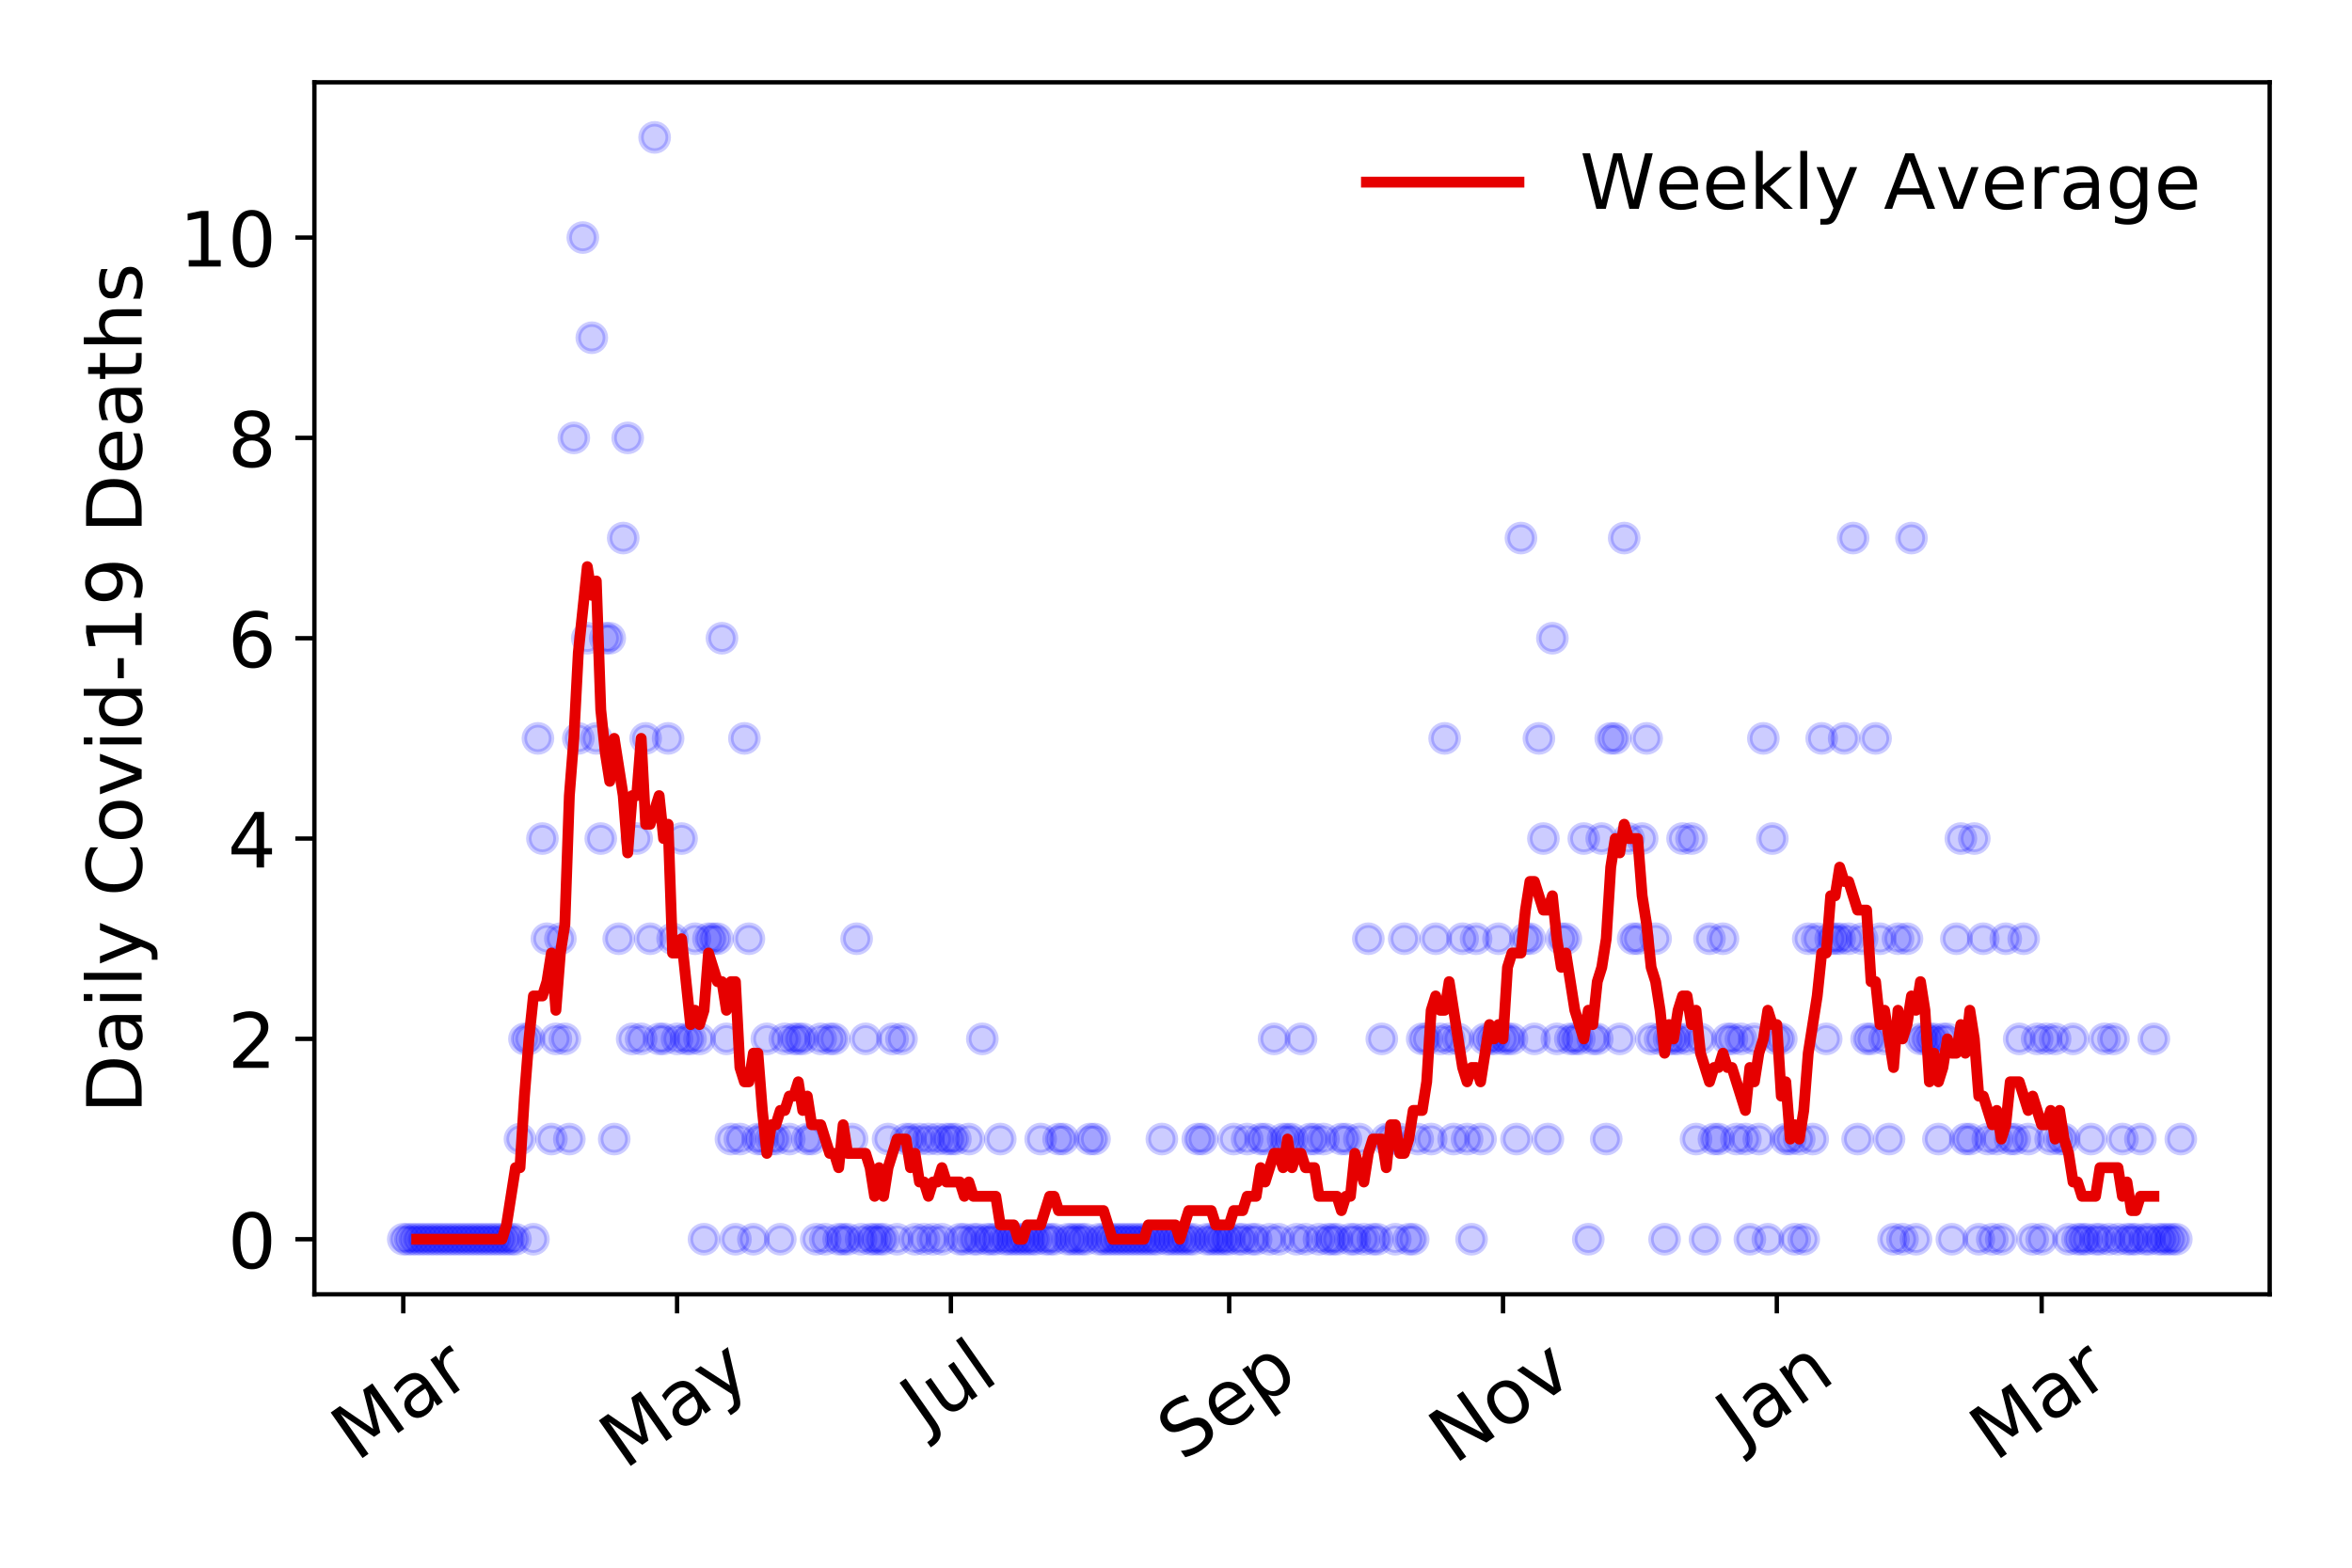 <?xml version="1.0" encoding="utf-8" standalone="no"?>
<!DOCTYPE svg PUBLIC "-//W3C//DTD SVG 1.1//EN"
  "http://www.w3.org/Graphics/SVG/1.1/DTD/svg11.dtd">
<!-- Created with matplotlib (https://matplotlib.org/) -->
<svg height="288pt" version="1.1" viewBox="0 0 432 288" width="432pt" xmlns="http://www.w3.org/2000/svg" xmlns:xlink="http://www.w3.org/1999/xlink">
 <defs>
  <style type="text/css">
*{stroke-linecap:butt;stroke-linejoin:round;}
  </style>
 </defs>
 <g id="figure_1">
  <g id="patch_1">
   <path d="M 0 288 
L 432 288 
L 432 0 
L 0 0 
z
" style="fill:#ffffff;"/>
  </g>
  <g id="axes_1">
   <g id="patch_2">
    <path d="M 57.745 237.778 
L 416.88 237.778 
L 416.88 15.12 
L 57.745 15.12 
z
" style="fill:#ffffff;"/>
   </g>
   <g id="matplotlib.axis_1">
    <g id="xtick_1">
     <g id="line2d_1">
      <defs>
       <path d="M 0 0 
L 0 3.5 
" id="me086e9a257" style="stroke:#000000;stroke-width:0.8;"/>
      </defs>
      <g>
       <use style="stroke:#000000;stroke-width:0.8;" x="74.069" xlink:href="#me086e9a257" y="237.778"/>
      </g>
     </g>
     <g id="text_1">
      <!-- Mar -->
      <defs>
       <path d="M 9.812 72.906 
L 24.516 72.906 
L 43.109 23.297 
L 61.812 72.906 
L 76.516 72.906 
L 76.516 0 
L 66.891 0 
L 66.891 64.016 
L 48.094 14.016 
L 38.188 14.016 
L 19.391 64.016 
L 19.391 0 
L 9.812 0 
z
" id="DejaVuSans-77"/>
       <path d="M 34.281 27.484 
Q 23.391 27.484 19.188 25 
Q 14.984 22.516 14.984 16.5 
Q 14.984 11.719 18.141 8.906 
Q 21.297 6.109 26.703 6.109 
Q 34.188 6.109 38.703 11.406 
Q 43.219 16.703 43.219 25.484 
L 43.219 27.484 
z
M 52.203 31.203 
L 52.203 0 
L 43.219 0 
L 43.219 8.297 
Q 40.141 3.328 35.547 0.953 
Q 30.953 -1.422 24.312 -1.422 
Q 15.922 -1.422 10.953 3.297 
Q 6 8.016 6 15.922 
Q 6 25.141 12.172 29.828 
Q 18.359 34.516 30.609 34.516 
L 43.219 34.516 
L 43.219 35.406 
Q 43.219 41.609 39.141 45 
Q 35.062 48.391 27.688 48.391 
Q 23 48.391 18.547 47.266 
Q 14.109 46.141 10.016 43.891 
L 10.016 52.203 
Q 14.938 54.109 19.578 55.047 
Q 24.219 56 28.609 56 
Q 40.484 56 46.344 49.844 
Q 52.203 43.703 52.203 31.203 
z
" id="DejaVuSans-97"/>
       <path d="M 41.109 46.297 
Q 39.594 47.172 37.812 47.578 
Q 36.031 48 33.891 48 
Q 26.266 48 22.188 43.047 
Q 18.109 38.094 18.109 28.812 
L 18.109 0 
L 9.078 0 
L 9.078 54.688 
L 18.109 54.688 
L 18.109 46.188 
Q 20.953 51.172 25.484 53.578 
Q 30.031 56 36.531 56 
Q 37.453 56 38.578 55.875 
Q 39.703 55.766 41.062 55.516 
z
" id="DejaVuSans-114"/>
      </defs>
      <g transform="translate(65.467 268.643)rotate(-35)scale(0.14 -0.14)">
       <use xlink:href="#DejaVuSans-77"/>
       <use x="86.279" xlink:href="#DejaVuSans-97"/>
       <use x="147.559" xlink:href="#DejaVuSans-114"/>
      </g>
     </g>
    </g>
    <g id="xtick_2">
     <g id="line2d_2">
      <g>
       <use style="stroke:#000000;stroke-width:0.8;" x="124.361" xlink:href="#me086e9a257" y="237.778"/>
      </g>
     </g>
     <g id="text_2">
      <!-- May -->
      <defs>
       <path d="M 32.172 -5.078 
Q 28.375 -14.844 24.75 -17.812 
Q 21.141 -20.797 15.094 -20.797 
L 7.906 -20.797 
L 7.906 -13.281 
L 13.188 -13.281 
Q 16.891 -13.281 18.938 -11.516 
Q 21 -9.766 23.484 -3.219 
L 25.094 0.875 
L 2.984 54.688 
L 12.5 54.688 
L 29.594 11.922 
L 46.688 54.688 
L 56.203 54.688 
z
" id="DejaVuSans-121"/>
      </defs>
      <g transform="translate(114.722 270.094)rotate(-35)scale(0.14 -0.14)">
       <use xlink:href="#DejaVuSans-77"/>
       <use x="86.279" xlink:href="#DejaVuSans-97"/>
       <use x="147.559" xlink:href="#DejaVuSans-121"/>
      </g>
     </g>
    </g>
    <g id="xtick_3">
     <g id="line2d_3">
      <g>
       <use style="stroke:#000000;stroke-width:0.8;" x="174.654" xlink:href="#me086e9a257" y="237.778"/>
      </g>
     </g>
     <g id="text_3">
      <!-- Jul -->
      <defs>
       <path d="M 9.812 72.906 
L 19.672 72.906 
L 19.672 5.078 
Q 19.672 -8.109 14.672 -14.062 
Q 9.672 -20.016 -1.422 -20.016 
L -5.172 -20.016 
L -5.172 -11.719 
L -2.094 -11.719 
Q 4.438 -11.719 7.125 -8.047 
Q 9.812 -4.391 9.812 5.078 
z
" id="DejaVuSans-74"/>
       <path d="M 8.5 21.578 
L 8.5 54.688 
L 17.484 54.688 
L 17.484 21.922 
Q 17.484 14.156 20.5 10.266 
Q 23.531 6.391 29.594 6.391 
Q 36.859 6.391 41.078 11.031 
Q 45.312 15.672 45.312 23.688 
L 45.312 54.688 
L 54.297 54.688 
L 54.297 0 
L 45.312 0 
L 45.312 8.406 
Q 42.047 3.422 37.719 1 
Q 33.406 -1.422 27.688 -1.422 
Q 18.266 -1.422 13.375 4.438 
Q 8.5 10.297 8.5 21.578 
z
M 31.109 56 
z
" id="DejaVuSans-117"/>
       <path d="M 9.422 75.984 
L 18.406 75.984 
L 18.406 0 
L 9.422 0 
z
" id="DejaVuSans-108"/>
      </defs>
      <g transform="translate(169.951 263.181)rotate(-35)scale(0.14 -0.14)">
       <use xlink:href="#DejaVuSans-74"/>
       <use x="29.492" xlink:href="#DejaVuSans-117"/>
       <use x="92.871" xlink:href="#DejaVuSans-108"/>
      </g>
     </g>
    </g>
    <g id="xtick_4">
     <g id="line2d_4">
      <g>
       <use style="stroke:#000000;stroke-width:0.8;" x="225.77" xlink:href="#me086e9a257" y="237.778"/>
      </g>
     </g>
     <g id="text_4">
      <!-- Sep -->
      <defs>
       <path d="M 53.516 70.516 
L 53.516 60.891 
Q 47.906 63.578 42.922 64.891 
Q 37.938 66.219 33.297 66.219 
Q 25.25 66.219 20.875 63.094 
Q 16.5 59.969 16.5 54.203 
Q 16.5 49.359 19.406 46.891 
Q 22.312 44.438 30.422 42.922 
L 36.375 41.703 
Q 47.406 39.594 52.656 34.297 
Q 57.906 29 57.906 20.125 
Q 57.906 9.516 50.797 4.047 
Q 43.703 -1.422 29.984 -1.422 
Q 24.812 -1.422 18.969 -0.25 
Q 13.141 0.922 6.891 3.219 
L 6.891 13.375 
Q 12.891 10.016 18.656 8.297 
Q 24.422 6.594 29.984 6.594 
Q 38.422 6.594 43.016 9.906 
Q 47.609 13.234 47.609 19.391 
Q 47.609 24.75 44.312 27.781 
Q 41.016 30.812 33.5 32.328 
L 27.484 33.5 
Q 16.453 35.688 11.516 40.375 
Q 6.594 45.062 6.594 53.422 
Q 6.594 63.094 13.406 68.656 
Q 20.219 74.219 32.172 74.219 
Q 37.312 74.219 42.625 73.281 
Q 47.953 72.359 53.516 70.516 
z
" id="DejaVuSans-83"/>
       <path d="M 56.203 29.594 
L 56.203 25.203 
L 14.891 25.203 
Q 15.484 15.922 20.484 11.062 
Q 25.484 6.203 34.422 6.203 
Q 39.594 6.203 44.453 7.469 
Q 49.312 8.734 54.109 11.281 
L 54.109 2.781 
Q 49.266 0.734 44.188 -0.344 
Q 39.109 -1.422 33.891 -1.422 
Q 20.797 -1.422 13.156 6.188 
Q 5.516 13.812 5.516 26.812 
Q 5.516 40.234 12.766 48.109 
Q 20.016 56 32.328 56 
Q 43.359 56 49.781 48.891 
Q 56.203 41.797 56.203 29.594 
z
M 47.219 32.234 
Q 47.125 39.594 43.094 43.984 
Q 39.062 48.391 32.422 48.391 
Q 24.906 48.391 20.391 44.141 
Q 15.875 39.891 15.188 32.172 
z
" id="DejaVuSans-101"/>
       <path d="M 18.109 8.203 
L 18.109 -20.797 
L 9.078 -20.797 
L 9.078 54.688 
L 18.109 54.688 
L 18.109 46.391 
Q 20.953 51.266 25.266 53.625 
Q 29.594 56 35.594 56 
Q 45.562 56 51.781 48.094 
Q 58.016 40.188 58.016 27.297 
Q 58.016 14.406 51.781 6.484 
Q 45.562 -1.422 35.594 -1.422 
Q 29.594 -1.422 25.266 0.953 
Q 20.953 3.328 18.109 8.203 
z
M 48.688 27.297 
Q 48.688 37.203 44.609 42.844 
Q 40.531 48.484 33.406 48.484 
Q 26.266 48.484 22.188 42.844 
Q 18.109 37.203 18.109 27.297 
Q 18.109 17.391 22.188 11.75 
Q 26.266 6.109 33.406 6.109 
Q 40.531 6.109 44.609 11.75 
Q 48.688 17.391 48.688 27.297 
z
" id="DejaVuSans-112"/>
      </defs>
      <g transform="translate(217.177 268.629)rotate(-35)scale(0.14 -0.14)">
       <use xlink:href="#DejaVuSans-83"/>
       <use x="63.477" xlink:href="#DejaVuSans-101"/>
       <use x="125" xlink:href="#DejaVuSans-112"/>
      </g>
     </g>
    </g>
    <g id="xtick_5">
     <g id="line2d_5">
      <g>
       <use style="stroke:#000000;stroke-width:0.8;" x="276.062" xlink:href="#me086e9a257" y="237.778"/>
      </g>
     </g>
     <g id="text_5">
      <!-- Nov -->
      <defs>
       <path d="M 9.812 72.906 
L 23.094 72.906 
L 55.422 11.922 
L 55.422 72.906 
L 64.984 72.906 
L 64.984 0 
L 51.703 0 
L 19.391 60.984 
L 19.391 0 
L 9.812 0 
z
" id="DejaVuSans-78"/>
       <path d="M 30.609 48.391 
Q 23.391 48.391 19.188 42.75 
Q 14.984 37.109 14.984 27.297 
Q 14.984 17.484 19.156 11.844 
Q 23.344 6.203 30.609 6.203 
Q 37.797 6.203 41.984 11.859 
Q 46.188 17.531 46.188 27.297 
Q 46.188 37.016 41.984 42.703 
Q 37.797 48.391 30.609 48.391 
z
M 30.609 56 
Q 42.328 56 49.016 48.375 
Q 55.719 40.766 55.719 27.297 
Q 55.719 13.875 49.016 6.219 
Q 42.328 -1.422 30.609 -1.422 
Q 18.844 -1.422 12.172 6.219 
Q 5.516 13.875 5.516 27.297 
Q 5.516 40.766 12.172 48.375 
Q 18.844 56 30.609 56 
z
" id="DejaVuSans-111"/>
       <path d="M 2.984 54.688 
L 12.5 54.688 
L 29.594 8.797 
L 46.688 54.688 
L 56.203 54.688 
L 35.688 0 
L 23.484 0 
z
" id="DejaVuSans-118"/>
      </defs>
      <g transform="translate(267.086 269.166)rotate(-35)scale(0.14 -0.14)">
       <use xlink:href="#DejaVuSans-78"/>
       <use x="74.805" xlink:href="#DejaVuSans-111"/>
       <use x="135.986" xlink:href="#DejaVuSans-118"/>
      </g>
     </g>
    </g>
    <g id="xtick_6">
     <g id="line2d_6">
      <g>
       <use style="stroke:#000000;stroke-width:0.8;" x="326.354" xlink:href="#me086e9a257" y="237.778"/>
      </g>
     </g>
     <g id="text_6">
      <!-- Jan -->
      <defs>
       <path d="M 54.891 33.016 
L 54.891 0 
L 45.906 0 
L 45.906 32.719 
Q 45.906 40.484 42.875 44.328 
Q 39.844 48.188 33.797 48.188 
Q 26.516 48.188 22.312 43.547 
Q 18.109 38.922 18.109 30.906 
L 18.109 0 
L 9.078 0 
L 9.078 54.688 
L 18.109 54.688 
L 18.109 46.188 
Q 21.344 51.125 25.703 53.562 
Q 30.078 56 35.797 56 
Q 45.219 56 50.047 50.172 
Q 54.891 44.344 54.891 33.016 
z
" id="DejaVuSans-110"/>
      </defs>
      <g transform="translate(319.731 265.871)rotate(-35)scale(0.14 -0.14)">
       <use xlink:href="#DejaVuSans-74"/>
       <use x="29.492" xlink:href="#DejaVuSans-97"/>
       <use x="90.771" xlink:href="#DejaVuSans-110"/>
      </g>
     </g>
    </g>
    <g id="xtick_7">
     <g id="line2d_7">
      <g>
       <use style="stroke:#000000;stroke-width:0.8;" x="374.997" xlink:href="#me086e9a257" y="237.778"/>
      </g>
     </g>
     <g id="text_7">
      <!-- Mar -->
      <g transform="translate(366.395 268.643)rotate(-35)scale(0.14 -0.14)">
       <use xlink:href="#DejaVuSans-77"/>
       <use x="86.279" xlink:href="#DejaVuSans-97"/>
       <use x="147.559" xlink:href="#DejaVuSans-114"/>
      </g>
     </g>
    </g>
   </g>
   <g id="matplotlib.axis_2">
    <g id="ytick_1">
     <g id="line2d_8">
      <defs>
       <path d="M 0 0 
L -3.5 0 
" id="m753e9c9c2e" style="stroke:#000000;stroke-width:0.8;"/>
      </defs>
      <g>
       <use style="stroke:#000000;stroke-width:0.8;" x="57.745" xlink:href="#m753e9c9c2e" y="227.657"/>
      </g>
     </g>
     <g id="text_8">
      <!-- 0 -->
      <defs>
       <path d="M 31.781 66.406 
Q 24.172 66.406 20.328 58.906 
Q 16.5 51.422 16.5 36.375 
Q 16.5 21.391 20.328 13.891 
Q 24.172 6.391 31.781 6.391 
Q 39.453 6.391 43.281 13.891 
Q 47.125 21.391 47.125 36.375 
Q 47.125 51.422 43.281 58.906 
Q 39.453 66.406 31.781 66.406 
z
M 31.781 74.219 
Q 44.047 74.219 50.516 64.516 
Q 56.984 54.828 56.984 36.375 
Q 56.984 17.969 50.516 8.266 
Q 44.047 -1.422 31.781 -1.422 
Q 19.531 -1.422 13.062 8.266 
Q 6.594 17.969 6.594 36.375 
Q 6.594 54.828 13.062 64.516 
Q 19.531 74.219 31.781 74.219 
z
" id="DejaVuSans-48"/>
      </defs>
      <g transform="translate(41.837 232.976)scale(0.14 -0.14)">
       <use xlink:href="#DejaVuSans-48"/>
      </g>
     </g>
    </g>
    <g id="ytick_2">
     <g id="line2d_9">
      <g>
       <use style="stroke:#000000;stroke-width:0.8;" x="57.745" xlink:href="#m753e9c9c2e" y="190.854"/>
      </g>
     </g>
     <g id="text_9">
      <!-- 2 -->
      <defs>
       <path d="M 19.188 8.297 
L 53.609 8.297 
L 53.609 0 
L 7.328 0 
L 7.328 8.297 
Q 12.938 14.109 22.625 23.891 
Q 32.328 33.688 34.812 36.531 
Q 39.547 41.844 41.422 45.531 
Q 43.312 49.219 43.312 52.781 
Q 43.312 58.594 39.234 62.25 
Q 35.156 65.922 28.609 65.922 
Q 23.969 65.922 18.812 64.312 
Q 13.672 62.703 7.812 59.422 
L 7.812 69.391 
Q 13.766 71.781 18.938 73 
Q 24.125 74.219 28.422 74.219 
Q 39.75 74.219 46.484 68.547 
Q 53.219 62.891 53.219 53.422 
Q 53.219 48.922 51.531 44.891 
Q 49.859 40.875 45.406 35.406 
Q 44.188 33.984 37.641 27.219 
Q 31.109 20.453 19.188 8.297 
z
" id="DejaVuSans-50"/>
      </defs>
      <g transform="translate(41.837 196.173)scale(0.14 -0.14)">
       <use xlink:href="#DejaVuSans-50"/>
      </g>
     </g>
    </g>
    <g id="ytick_3">
     <g id="line2d_10">
      <g>
       <use style="stroke:#000000;stroke-width:0.8;" x="57.745" xlink:href="#m753e9c9c2e" y="154.051"/>
      </g>
     </g>
     <g id="text_10">
      <!-- 4 -->
      <defs>
       <path d="M 37.797 64.312 
L 12.891 25.391 
L 37.797 25.391 
z
M 35.203 72.906 
L 47.609 72.906 
L 47.609 25.391 
L 58.016 25.391 
L 58.016 17.188 
L 47.609 17.188 
L 47.609 0 
L 37.797 0 
L 37.797 17.188 
L 4.891 17.188 
L 4.891 26.703 
z
" id="DejaVuSans-52"/>
      </defs>
      <g transform="translate(41.837 159.37)scale(0.14 -0.14)">
       <use xlink:href="#DejaVuSans-52"/>
      </g>
     </g>
    </g>
    <g id="ytick_4">
     <g id="line2d_11">
      <g>
       <use style="stroke:#000000;stroke-width:0.8;" x="57.745" xlink:href="#m753e9c9c2e" y="117.248"/>
      </g>
     </g>
     <g id="text_11">
      <!-- 6 -->
      <defs>
       <path d="M 33.016 40.375 
Q 26.375 40.375 22.484 35.828 
Q 18.609 31.297 18.609 23.391 
Q 18.609 15.531 22.484 10.953 
Q 26.375 6.391 33.016 6.391 
Q 39.656 6.391 43.531 10.953 
Q 47.406 15.531 47.406 23.391 
Q 47.406 31.297 43.531 35.828 
Q 39.656 40.375 33.016 40.375 
z
M 52.594 71.297 
L 52.594 62.312 
Q 48.875 64.062 45.094 64.984 
Q 41.312 65.922 37.594 65.922 
Q 27.828 65.922 22.672 59.328 
Q 17.531 52.734 16.797 39.406 
Q 19.672 43.656 24.016 45.922 
Q 28.375 48.188 33.594 48.188 
Q 44.578 48.188 50.953 41.516 
Q 57.328 34.859 57.328 23.391 
Q 57.328 12.156 50.688 5.359 
Q 44.047 -1.422 33.016 -1.422 
Q 20.359 -1.422 13.672 8.266 
Q 6.984 17.969 6.984 36.375 
Q 6.984 53.656 15.188 63.938 
Q 23.391 74.219 37.203 74.219 
Q 40.922 74.219 44.703 73.484 
Q 48.484 72.75 52.594 71.297 
z
" id="DejaVuSans-54"/>
      </defs>
      <g transform="translate(41.837 122.567)scale(0.14 -0.14)">
       <use xlink:href="#DejaVuSans-54"/>
      </g>
     </g>
    </g>
    <g id="ytick_5">
     <g id="line2d_12">
      <g>
       <use style="stroke:#000000;stroke-width:0.8;" x="57.745" xlink:href="#m753e9c9c2e" y="80.445"/>
      </g>
     </g>
     <g id="text_12">
      <!-- 8 -->
      <defs>
       <path d="M 31.781 34.625 
Q 24.75 34.625 20.719 30.859 
Q 16.703 27.094 16.703 20.516 
Q 16.703 13.922 20.719 10.156 
Q 24.75 6.391 31.781 6.391 
Q 38.812 6.391 42.859 10.172 
Q 46.922 13.969 46.922 20.516 
Q 46.922 27.094 42.891 30.859 
Q 38.875 34.625 31.781 34.625 
z
M 21.922 38.812 
Q 15.578 40.375 12.031 44.719 
Q 8.5 49.078 8.5 55.328 
Q 8.5 64.062 14.719 69.141 
Q 20.953 74.219 31.781 74.219 
Q 42.672 74.219 48.875 69.141 
Q 55.078 64.062 55.078 55.328 
Q 55.078 49.078 51.531 44.719 
Q 48 40.375 41.703 38.812 
Q 48.828 37.156 52.797 32.312 
Q 56.781 27.484 56.781 20.516 
Q 56.781 9.906 50.312 4.234 
Q 43.844 -1.422 31.781 -1.422 
Q 19.734 -1.422 13.25 4.234 
Q 6.781 9.906 6.781 20.516 
Q 6.781 27.484 10.781 32.312 
Q 14.797 37.156 21.922 38.812 
z
M 18.312 54.391 
Q 18.312 48.734 21.844 45.562 
Q 25.391 42.391 31.781 42.391 
Q 38.141 42.391 41.719 45.562 
Q 45.312 48.734 45.312 54.391 
Q 45.312 60.062 41.719 63.234 
Q 38.141 66.406 31.781 66.406 
Q 25.391 66.406 21.844 63.234 
Q 18.312 60.062 18.312 54.391 
z
" id="DejaVuSans-56"/>
      </defs>
      <g transform="translate(41.837 85.764)scale(0.14 -0.14)">
       <use xlink:href="#DejaVuSans-56"/>
      </g>
     </g>
    </g>
    <g id="ytick_6">
     <g id="line2d_13">
      <g>
       <use style="stroke:#000000;stroke-width:0.8;" x="57.745" xlink:href="#m753e9c9c2e" y="43.642"/>
      </g>
     </g>
     <g id="text_13">
      <!-- 10 -->
      <defs>
       <path d="M 12.406 8.297 
L 28.516 8.297 
L 28.516 63.922 
L 10.984 60.406 
L 10.984 69.391 
L 28.422 72.906 
L 38.281 72.906 
L 38.281 8.297 
L 54.391 8.297 
L 54.391 0 
L 12.406 0 
z
" id="DejaVuSans-49"/>
      </defs>
      <g transform="translate(32.93 48.961)scale(0.14 -0.14)">
       <use xlink:href="#DejaVuSans-49"/>
       <use x="63.623" xlink:href="#DejaVuSans-48"/>
      </g>
     </g>
    </g>
    <g id="text_14">
     <!-- Daily Covid-19 Deaths -->
     <defs>
      <path d="M 19.672 64.797 
L 19.672 8.109 
L 31.594 8.109 
Q 46.688 8.109 53.688 14.938 
Q 60.688 21.781 60.688 36.531 
Q 60.688 51.172 53.688 57.984 
Q 46.688 64.797 31.594 64.797 
z
M 9.812 72.906 
L 30.078 72.906 
Q 51.266 72.906 61.172 64.094 
Q 71.094 55.281 71.094 36.531 
Q 71.094 17.672 61.125 8.828 
Q 51.172 0 30.078 0 
L 9.812 0 
z
" id="DejaVuSans-68"/>
      <path d="M 9.422 54.688 
L 18.406 54.688 
L 18.406 0 
L 9.422 0 
z
M 9.422 75.984 
L 18.406 75.984 
L 18.406 64.594 
L 9.422 64.594 
z
" id="DejaVuSans-105"/>
      <path id="DejaVuSans-32"/>
      <path d="M 64.406 67.281 
L 64.406 56.891 
Q 59.422 61.531 53.781 63.812 
Q 48.141 66.109 41.797 66.109 
Q 29.297 66.109 22.656 58.469 
Q 16.016 50.828 16.016 36.375 
Q 16.016 21.969 22.656 14.328 
Q 29.297 6.688 41.797 6.688 
Q 48.141 6.688 53.781 8.984 
Q 59.422 11.281 64.406 15.922 
L 64.406 5.609 
Q 59.234 2.094 53.438 0.328 
Q 47.656 -1.422 41.219 -1.422 
Q 24.656 -1.422 15.125 8.703 
Q 5.609 18.844 5.609 36.375 
Q 5.609 53.953 15.125 64.078 
Q 24.656 74.219 41.219 74.219 
Q 47.75 74.219 53.531 72.484 
Q 59.328 70.75 64.406 67.281 
z
" id="DejaVuSans-67"/>
      <path d="M 45.406 46.391 
L 45.406 75.984 
L 54.391 75.984 
L 54.391 0 
L 45.406 0 
L 45.406 8.203 
Q 42.578 3.328 38.25 0.953 
Q 33.938 -1.422 27.875 -1.422 
Q 17.969 -1.422 11.734 6.484 
Q 5.516 14.406 5.516 27.297 
Q 5.516 40.188 11.734 48.094 
Q 17.969 56 27.875 56 
Q 33.938 56 38.25 53.625 
Q 42.578 51.266 45.406 46.391 
z
M 14.797 27.297 
Q 14.797 17.391 18.875 11.75 
Q 22.953 6.109 30.078 6.109 
Q 37.203 6.109 41.297 11.75 
Q 45.406 17.391 45.406 27.297 
Q 45.406 37.203 41.297 42.844 
Q 37.203 48.484 30.078 48.484 
Q 22.953 48.484 18.875 42.844 
Q 14.797 37.203 14.797 27.297 
z
" id="DejaVuSans-100"/>
      <path d="M 4.891 31.391 
L 31.203 31.391 
L 31.203 23.391 
L 4.891 23.391 
z
" id="DejaVuSans-45"/>
      <path d="M 10.984 1.516 
L 10.984 10.5 
Q 14.703 8.734 18.5 7.812 
Q 22.312 6.891 25.984 6.891 
Q 35.75 6.891 40.891 13.453 
Q 46.047 20.016 46.781 33.406 
Q 43.953 29.203 39.594 26.953 
Q 35.25 24.703 29.984 24.703 
Q 19.047 24.703 12.672 31.312 
Q 6.297 37.938 6.297 49.422 
Q 6.297 60.641 12.938 67.422 
Q 19.578 74.219 30.609 74.219 
Q 43.266 74.219 49.922 64.516 
Q 56.594 54.828 56.594 36.375 
Q 56.594 19.141 48.406 8.859 
Q 40.234 -1.422 26.422 -1.422 
Q 22.703 -1.422 18.891 -0.688 
Q 15.094 0.047 10.984 1.516 
z
M 30.609 32.422 
Q 37.25 32.422 41.125 36.953 
Q 45.016 41.5 45.016 49.422 
Q 45.016 57.281 41.125 61.844 
Q 37.25 66.406 30.609 66.406 
Q 23.969 66.406 20.094 61.844 
Q 16.219 57.281 16.219 49.422 
Q 16.219 41.5 20.094 36.953 
Q 23.969 32.422 30.609 32.422 
z
" id="DejaVuSans-57"/>
      <path d="M 18.312 70.219 
L 18.312 54.688 
L 36.812 54.688 
L 36.812 47.703 
L 18.312 47.703 
L 18.312 18.016 
Q 18.312 11.328 20.141 9.422 
Q 21.969 7.516 27.594 7.516 
L 36.812 7.516 
L 36.812 0 
L 27.594 0 
Q 17.188 0 13.234 3.875 
Q 9.281 7.766 9.281 18.016 
L 9.281 47.703 
L 2.688 47.703 
L 2.688 54.688 
L 9.281 54.688 
L 9.281 70.219 
z
" id="DejaVuSans-116"/>
      <path d="M 54.891 33.016 
L 54.891 0 
L 45.906 0 
L 45.906 32.719 
Q 45.906 40.484 42.875 44.328 
Q 39.844 48.188 33.797 48.188 
Q 26.516 48.188 22.312 43.547 
Q 18.109 38.922 18.109 30.906 
L 18.109 0 
L 9.078 0 
L 9.078 75.984 
L 18.109 75.984 
L 18.109 46.188 
Q 21.344 51.125 25.703 53.562 
Q 30.078 56 35.797 56 
Q 45.219 56 50.047 50.172 
Q 54.891 44.344 54.891 33.016 
z
" id="DejaVuSans-104"/>
      <path d="M 44.281 53.078 
L 44.281 44.578 
Q 40.484 46.531 36.375 47.5 
Q 32.281 48.484 27.875 48.484 
Q 21.188 48.484 17.844 46.438 
Q 14.5 44.391 14.5 40.281 
Q 14.5 37.156 16.891 35.375 
Q 19.281 33.594 26.516 31.984 
L 29.594 31.297 
Q 39.156 29.25 43.188 25.516 
Q 47.219 21.781 47.219 15.094 
Q 47.219 7.469 41.188 3.016 
Q 35.156 -1.422 24.609 -1.422 
Q 20.219 -1.422 15.453 -0.562 
Q 10.688 0.297 5.422 2 
L 5.422 11.281 
Q 10.406 8.688 15.234 7.391 
Q 20.062 6.109 24.812 6.109 
Q 31.156 6.109 34.562 8.281 
Q 37.984 10.453 37.984 14.406 
Q 37.984 18.062 35.516 20.016 
Q 33.062 21.969 24.703 23.781 
L 21.578 24.516 
Q 13.234 26.266 9.516 29.906 
Q 5.812 33.547 5.812 39.891 
Q 5.812 47.609 11.281 51.797 
Q 16.75 56 26.812 56 
Q 31.781 56 36.172 55.266 
Q 40.578 54.547 44.281 53.078 
z
" id="DejaVuSans-115"/>
     </defs>
     <g transform="translate(26.018 204.56)rotate(-90)scale(0.14 -0.14)">
      <use xlink:href="#DejaVuSans-68"/>
      <use x="77.002" xlink:href="#DejaVuSans-97"/>
      <use x="138.281" xlink:href="#DejaVuSans-105"/>
      <use x="166.064" xlink:href="#DejaVuSans-108"/>
      <use x="193.848" xlink:href="#DejaVuSans-121"/>
      <use x="253.027" xlink:href="#DejaVuSans-32"/>
      <use x="284.814" xlink:href="#DejaVuSans-67"/>
      <use x="354.639" xlink:href="#DejaVuSans-111"/>
      <use x="415.82" xlink:href="#DejaVuSans-118"/>
      <use x="475" xlink:href="#DejaVuSans-105"/>
      <use x="502.783" xlink:href="#DejaVuSans-100"/>
      <use x="566.26" xlink:href="#DejaVuSans-45"/>
      <use x="602.344" xlink:href="#DejaVuSans-49"/>
      <use x="665.967" xlink:href="#DejaVuSans-57"/>
      <use x="729.59" xlink:href="#DejaVuSans-32"/>
      <use x="761.377" xlink:href="#DejaVuSans-68"/>
      <use x="838.379" xlink:href="#DejaVuSans-101"/>
      <use x="899.902" xlink:href="#DejaVuSans-97"/>
      <use x="961.182" xlink:href="#DejaVuSans-116"/>
      <use x="1000.391" xlink:href="#DejaVuSans-104"/>
      <use x="1063.77" xlink:href="#DejaVuSans-115"/>
     </g>
    </g>
   </g>
   <g id="line2d_14">
    <defs>
     <path d="M 0 2.5 
C 0.663 2.5 1.299 2.237 1.768 1.768 
C 2.237 1.299 2.5 0.663 2.5 0 
C 2.5 -0.663 2.237 -1.299 1.768 -1.768 
C 1.299 -2.237 0.663 -2.5 0 -2.5 
C -0.663 -2.5 -1.299 -2.237 -1.768 -1.768 
C -2.237 -1.299 -2.5 -0.663 -2.5 0 
C -2.5 0.663 -2.237 1.299 -1.768 1.768 
C -1.299 2.237 -0.663 2.5 0 2.5 
z
" id="m4cc76e17fe" style="stroke:#0000ff;stroke-opacity:0.2;"/>
    </defs>
    <g clip-path="url(#p189dfd92f0)">
     <use style="fill:#0000ff;fill-opacity:0.2;stroke:#0000ff;stroke-opacity:0.2;" x="74.069" xlink:href="#m4cc76e17fe" y="227.657"/>
     <use style="fill:#0000ff;fill-opacity:0.2;stroke:#0000ff;stroke-opacity:0.2;" x="74.894" xlink:href="#m4cc76e17fe" y="227.657"/>
     <use style="fill:#0000ff;fill-opacity:0.2;stroke:#0000ff;stroke-opacity:0.2;" x="75.718" xlink:href="#m4cc76e17fe" y="227.657"/>
     <use style="fill:#0000ff;fill-opacity:0.2;stroke:#0000ff;stroke-opacity:0.2;" x="76.543" xlink:href="#m4cc76e17fe" y="227.657"/>
     <use style="fill:#0000ff;fill-opacity:0.2;stroke:#0000ff;stroke-opacity:0.2;" x="77.367" xlink:href="#m4cc76e17fe" y="227.657"/>
     <use style="fill:#0000ff;fill-opacity:0.2;stroke:#0000ff;stroke-opacity:0.2;" x="78.192" xlink:href="#m4cc76e17fe" y="227.657"/>
     <use style="fill:#0000ff;fill-opacity:0.2;stroke:#0000ff;stroke-opacity:0.2;" x="79.016" xlink:href="#m4cc76e17fe" y="227.657"/>
     <use style="fill:#0000ff;fill-opacity:0.2;stroke:#0000ff;stroke-opacity:0.2;" x="79.841" xlink:href="#m4cc76e17fe" y="227.657"/>
     <use style="fill:#0000ff;fill-opacity:0.2;stroke:#0000ff;stroke-opacity:0.2;" x="80.665" xlink:href="#m4cc76e17fe" y="227.657"/>
     <use style="fill:#0000ff;fill-opacity:0.2;stroke:#0000ff;stroke-opacity:0.2;" x="81.489" xlink:href="#m4cc76e17fe" y="227.657"/>
     <use style="fill:#0000ff;fill-opacity:0.2;stroke:#0000ff;stroke-opacity:0.2;" x="82.314" xlink:href="#m4cc76e17fe" y="227.657"/>
     <use style="fill:#0000ff;fill-opacity:0.2;stroke:#0000ff;stroke-opacity:0.2;" x="83.138" xlink:href="#m4cc76e17fe" y="227.657"/>
     <use style="fill:#0000ff;fill-opacity:0.2;stroke:#0000ff;stroke-opacity:0.2;" x="83.963" xlink:href="#m4cc76e17fe" y="227.657"/>
     <use style="fill:#0000ff;fill-opacity:0.2;stroke:#0000ff;stroke-opacity:0.2;" x="84.787" xlink:href="#m4cc76e17fe" y="227.657"/>
     <use style="fill:#0000ff;fill-opacity:0.2;stroke:#0000ff;stroke-opacity:0.2;" x="85.612" xlink:href="#m4cc76e17fe" y="227.657"/>
     <use style="fill:#0000ff;fill-opacity:0.2;stroke:#0000ff;stroke-opacity:0.2;" x="86.436" xlink:href="#m4cc76e17fe" y="227.657"/>
     <use style="fill:#0000ff;fill-opacity:0.2;stroke:#0000ff;stroke-opacity:0.2;" x="87.261" xlink:href="#m4cc76e17fe" y="227.657"/>
     <use style="fill:#0000ff;fill-opacity:0.2;stroke:#0000ff;stroke-opacity:0.2;" x="88.085" xlink:href="#m4cc76e17fe" y="227.657"/>
     <use style="fill:#0000ff;fill-opacity:0.2;stroke:#0000ff;stroke-opacity:0.2;" x="88.91" xlink:href="#m4cc76e17fe" y="227.657"/>
     <use style="fill:#0000ff;fill-opacity:0.2;stroke:#0000ff;stroke-opacity:0.2;" x="89.734" xlink:href="#m4cc76e17fe" y="227.657"/>
     <use style="fill:#0000ff;fill-opacity:0.2;stroke:#0000ff;stroke-opacity:0.2;" x="90.559" xlink:href="#m4cc76e17fe" y="227.657"/>
     <use style="fill:#0000ff;fill-opacity:0.2;stroke:#0000ff;stroke-opacity:0.2;" x="91.383" xlink:href="#m4cc76e17fe" y="227.657"/>
     <use style="fill:#0000ff;fill-opacity:0.2;stroke:#0000ff;stroke-opacity:0.2;" x="92.207" xlink:href="#m4cc76e17fe" y="227.657"/>
     <use style="fill:#0000ff;fill-opacity:0.2;stroke:#0000ff;stroke-opacity:0.2;" x="93.032" xlink:href="#m4cc76e17fe" y="227.657"/>
     <use style="fill:#0000ff;fill-opacity:0.2;stroke:#0000ff;stroke-opacity:0.2;" x="93.856" xlink:href="#m4cc76e17fe" y="227.657"/>
     <use style="fill:#0000ff;fill-opacity:0.2;stroke:#0000ff;stroke-opacity:0.2;" x="94.681" xlink:href="#m4cc76e17fe" y="227.657"/>
     <use style="fill:#0000ff;fill-opacity:0.2;stroke:#0000ff;stroke-opacity:0.2;" x="95.505" xlink:href="#m4cc76e17fe" y="209.256"/>
     <use style="fill:#0000ff;fill-opacity:0.2;stroke:#0000ff;stroke-opacity:0.2;" x="96.33" xlink:href="#m4cc76e17fe" y="190.854"/>
     <use style="fill:#0000ff;fill-opacity:0.2;stroke:#0000ff;stroke-opacity:0.2;" x="97.154" xlink:href="#m4cc76e17fe" y="190.854"/>
     <use style="fill:#0000ff;fill-opacity:0.2;stroke:#0000ff;stroke-opacity:0.2;" x="97.979" xlink:href="#m4cc76e17fe" y="227.657"/>
     <use style="fill:#0000ff;fill-opacity:0.2;stroke:#0000ff;stroke-opacity:0.2;" x="98.803" xlink:href="#m4cc76e17fe" y="135.65"/>
     <use style="fill:#0000ff;fill-opacity:0.2;stroke:#0000ff;stroke-opacity:0.2;" x="99.628" xlink:href="#m4cc76e17fe" y="154.051"/>
     <use style="fill:#0000ff;fill-opacity:0.2;stroke:#0000ff;stroke-opacity:0.2;" x="100.452" xlink:href="#m4cc76e17fe" y="172.453"/>
     <use style="fill:#0000ff;fill-opacity:0.2;stroke:#0000ff;stroke-opacity:0.2;" x="101.277" xlink:href="#m4cc76e17fe" y="209.256"/>
     <use style="fill:#0000ff;fill-opacity:0.2;stroke:#0000ff;stroke-opacity:0.2;" x="102.101" xlink:href="#m4cc76e17fe" y="190.854"/>
     <use style="fill:#0000ff;fill-opacity:0.2;stroke:#0000ff;stroke-opacity:0.2;" x="102.925" xlink:href="#m4cc76e17fe" y="172.453"/>
     <use style="fill:#0000ff;fill-opacity:0.2;stroke:#0000ff;stroke-opacity:0.2;" x="103.75" xlink:href="#m4cc76e17fe" y="190.854"/>
     <use style="fill:#0000ff;fill-opacity:0.2;stroke:#0000ff;stroke-opacity:0.2;" x="104.574" xlink:href="#m4cc76e17fe" y="209.256"/>
     <use style="fill:#0000ff;fill-opacity:0.2;stroke:#0000ff;stroke-opacity:0.2;" x="105.399" xlink:href="#m4cc76e17fe" y="80.445"/>
     <use style="fill:#0000ff;fill-opacity:0.2;stroke:#0000ff;stroke-opacity:0.2;" x="106.223" xlink:href="#m4cc76e17fe" y="135.65"/>
     <use style="fill:#0000ff;fill-opacity:0.2;stroke:#0000ff;stroke-opacity:0.2;" x="107.048" xlink:href="#m4cc76e17fe" y="43.642"/>
     <use style="fill:#0000ff;fill-opacity:0.2;stroke:#0000ff;stroke-opacity:0.2;" x="107.872" xlink:href="#m4cc76e17fe" y="117.248"/>
     <use style="fill:#0000ff;fill-opacity:0.2;stroke:#0000ff;stroke-opacity:0.2;" x="108.697" xlink:href="#m4cc76e17fe" y="62.044"/>
     <use style="fill:#0000ff;fill-opacity:0.2;stroke:#0000ff;stroke-opacity:0.2;" x="109.521" xlink:href="#m4cc76e17fe" y="135.65"/>
     <use style="fill:#0000ff;fill-opacity:0.2;stroke:#0000ff;stroke-opacity:0.2;" x="110.346" xlink:href="#m4cc76e17fe" y="154.051"/>
     <use style="fill:#0000ff;fill-opacity:0.2;stroke:#0000ff;stroke-opacity:0.2;" x="111.17" xlink:href="#m4cc76e17fe" y="117.248"/>
     <use style="fill:#0000ff;fill-opacity:0.2;stroke:#0000ff;stroke-opacity:0.2;" x="111.995" xlink:href="#m4cc76e17fe" y="117.248"/>
     <use style="fill:#0000ff;fill-opacity:0.2;stroke:#0000ff;stroke-opacity:0.2;" x="112.819" xlink:href="#m4cc76e17fe" y="209.256"/>
     <use style="fill:#0000ff;fill-opacity:0.2;stroke:#0000ff;stroke-opacity:0.2;" x="113.643" xlink:href="#m4cc76e17fe" y="172.453"/>
     <use style="fill:#0000ff;fill-opacity:0.2;stroke:#0000ff;stroke-opacity:0.2;" x="114.468" xlink:href="#m4cc76e17fe" y="98.847"/>
     <use style="fill:#0000ff;fill-opacity:0.2;stroke:#0000ff;stroke-opacity:0.2;" x="115.292" xlink:href="#m4cc76e17fe" y="80.445"/>
     <use style="fill:#0000ff;fill-opacity:0.2;stroke:#0000ff;stroke-opacity:0.2;" x="116.117" xlink:href="#m4cc76e17fe" y="190.854"/>
     <use style="fill:#0000ff;fill-opacity:0.2;stroke:#0000ff;stroke-opacity:0.2;" x="116.941" xlink:href="#m4cc76e17fe" y="154.051"/>
     <use style="fill:#0000ff;fill-opacity:0.2;stroke:#0000ff;stroke-opacity:0.2;" x="117.766" xlink:href="#m4cc76e17fe" y="190.854"/>
     <use style="fill:#0000ff;fill-opacity:0.2;stroke:#0000ff;stroke-opacity:0.2;" x="118.59" xlink:href="#m4cc76e17fe" y="135.65"/>
     <use style="fill:#0000ff;fill-opacity:0.2;stroke:#0000ff;stroke-opacity:0.2;" x="119.415" xlink:href="#m4cc76e17fe" y="172.453"/>
     <use style="fill:#0000ff;fill-opacity:0.2;stroke:#0000ff;stroke-opacity:0.2;" x="120.239" xlink:href="#m4cc76e17fe" y="25.241"/>
     <use style="fill:#0000ff;fill-opacity:0.2;stroke:#0000ff;stroke-opacity:0.2;" x="121.064" xlink:href="#m4cc76e17fe" y="190.854"/>
     <use style="fill:#0000ff;fill-opacity:0.2;stroke:#0000ff;stroke-opacity:0.2;" x="121.888" xlink:href="#m4cc76e17fe" y="190.854"/>
     <use style="fill:#0000ff;fill-opacity:0.2;stroke:#0000ff;stroke-opacity:0.2;" x="122.712" xlink:href="#m4cc76e17fe" y="135.65"/>
     <use style="fill:#0000ff;fill-opacity:0.2;stroke:#0000ff;stroke-opacity:0.2;" x="123.537" xlink:href="#m4cc76e17fe" y="172.453"/>
     <use style="fill:#0000ff;fill-opacity:0.2;stroke:#0000ff;stroke-opacity:0.2;" x="124.361" xlink:href="#m4cc76e17fe" y="190.854"/>
     <use style="fill:#0000ff;fill-opacity:0.2;stroke:#0000ff;stroke-opacity:0.2;" x="125.186" xlink:href="#m4cc76e17fe" y="154.051"/>
     <use style="fill:#0000ff;fill-opacity:0.2;stroke:#0000ff;stroke-opacity:0.2;" x="126.01" xlink:href="#m4cc76e17fe" y="190.854"/>
     <use style="fill:#0000ff;fill-opacity:0.2;stroke:#0000ff;stroke-opacity:0.2;" x="126.835" xlink:href="#m4cc76e17fe" y="190.854"/>
     <use style="fill:#0000ff;fill-opacity:0.2;stroke:#0000ff;stroke-opacity:0.2;" x="127.659" xlink:href="#m4cc76e17fe" y="172.453"/>
     <use style="fill:#0000ff;fill-opacity:0.2;stroke:#0000ff;stroke-opacity:0.2;" x="128.484" xlink:href="#m4cc76e17fe" y="190.854"/>
     <use style="fill:#0000ff;fill-opacity:0.2;stroke:#0000ff;stroke-opacity:0.2;" x="129.308" xlink:href="#m4cc76e17fe" y="227.657"/>
     <use style="fill:#0000ff;fill-opacity:0.2;stroke:#0000ff;stroke-opacity:0.2;" x="130.133" xlink:href="#m4cc76e17fe" y="172.453"/>
     <use style="fill:#0000ff;fill-opacity:0.2;stroke:#0000ff;stroke-opacity:0.2;" x="130.957" xlink:href="#m4cc76e17fe" y="172.453"/>
     <use style="fill:#0000ff;fill-opacity:0.2;stroke:#0000ff;stroke-opacity:0.2;" x="131.782" xlink:href="#m4cc76e17fe" y="172.453"/>
     <use style="fill:#0000ff;fill-opacity:0.2;stroke:#0000ff;stroke-opacity:0.2;" x="132.606" xlink:href="#m4cc76e17fe" y="117.248"/>
     <use style="fill:#0000ff;fill-opacity:0.2;stroke:#0000ff;stroke-opacity:0.2;" x="133.43" xlink:href="#m4cc76e17fe" y="190.854"/>
     <use style="fill:#0000ff;fill-opacity:0.2;stroke:#0000ff;stroke-opacity:0.2;" x="134.255" xlink:href="#m4cc76e17fe" y="209.256"/>
     <use style="fill:#0000ff;fill-opacity:0.2;stroke:#0000ff;stroke-opacity:0.2;" x="135.079" xlink:href="#m4cc76e17fe" y="227.657"/>
     <use style="fill:#0000ff;fill-opacity:0.2;stroke:#0000ff;stroke-opacity:0.2;" x="135.904" xlink:href="#m4cc76e17fe" y="209.256"/>
     <use style="fill:#0000ff;fill-opacity:0.2;stroke:#0000ff;stroke-opacity:0.2;" x="136.728" xlink:href="#m4cc76e17fe" y="135.65"/>
     <use style="fill:#0000ff;fill-opacity:0.2;stroke:#0000ff;stroke-opacity:0.2;" x="137.553" xlink:href="#m4cc76e17fe" y="172.453"/>
     <use style="fill:#0000ff;fill-opacity:0.2;stroke:#0000ff;stroke-opacity:0.2;" x="138.377" xlink:href="#m4cc76e17fe" y="227.657"/>
     <use style="fill:#0000ff;fill-opacity:0.2;stroke:#0000ff;stroke-opacity:0.2;" x="139.202" xlink:href="#m4cc76e17fe" y="209.256"/>
     <use style="fill:#0000ff;fill-opacity:0.2;stroke:#0000ff;stroke-opacity:0.2;" x="140.026" xlink:href="#m4cc76e17fe" y="209.256"/>
     <use style="fill:#0000ff;fill-opacity:0.2;stroke:#0000ff;stroke-opacity:0.2;" x="140.851" xlink:href="#m4cc76e17fe" y="190.854"/>
     <use style="fill:#0000ff;fill-opacity:0.2;stroke:#0000ff;stroke-opacity:0.2;" x="141.675" xlink:href="#m4cc76e17fe" y="209.256"/>
     <use style="fill:#0000ff;fill-opacity:0.2;stroke:#0000ff;stroke-opacity:0.2;" x="142.5" xlink:href="#m4cc76e17fe" y="209.256"/>
     <use style="fill:#0000ff;fill-opacity:0.2;stroke:#0000ff;stroke-opacity:0.2;" x="143.324" xlink:href="#m4cc76e17fe" y="227.657"/>
     <use style="fill:#0000ff;fill-opacity:0.2;stroke:#0000ff;stroke-opacity:0.2;" x="144.148" xlink:href="#m4cc76e17fe" y="190.854"/>
     <use style="fill:#0000ff;fill-opacity:0.2;stroke:#0000ff;stroke-opacity:0.2;" x="144.973" xlink:href="#m4cc76e17fe" y="209.256"/>
     <use style="fill:#0000ff;fill-opacity:0.2;stroke:#0000ff;stroke-opacity:0.2;" x="145.797" xlink:href="#m4cc76e17fe" y="190.854"/>
     <use style="fill:#0000ff;fill-opacity:0.2;stroke:#0000ff;stroke-opacity:0.2;" x="146.622" xlink:href="#m4cc76e17fe" y="190.854"/>
     <use style="fill:#0000ff;fill-opacity:0.2;stroke:#0000ff;stroke-opacity:0.2;" x="147.446" xlink:href="#m4cc76e17fe" y="190.854"/>
     <use style="fill:#0000ff;fill-opacity:0.2;stroke:#0000ff;stroke-opacity:0.2;" x="148.271" xlink:href="#m4cc76e17fe" y="209.256"/>
     <use style="fill:#0000ff;fill-opacity:0.2;stroke:#0000ff;stroke-opacity:0.2;" x="149.095" xlink:href="#m4cc76e17fe" y="209.256"/>
     <use style="fill:#0000ff;fill-opacity:0.2;stroke:#0000ff;stroke-opacity:0.2;" x="149.92" xlink:href="#m4cc76e17fe" y="227.657"/>
     <use style="fill:#0000ff;fill-opacity:0.2;stroke:#0000ff;stroke-opacity:0.2;" x="150.744" xlink:href="#m4cc76e17fe" y="190.854"/>
     <use style="fill:#0000ff;fill-opacity:0.2;stroke:#0000ff;stroke-opacity:0.2;" x="151.569" xlink:href="#m4cc76e17fe" y="227.657"/>
     <use style="fill:#0000ff;fill-opacity:0.2;stroke:#0000ff;stroke-opacity:0.2;" x="152.393" xlink:href="#m4cc76e17fe" y="190.854"/>
     <use style="fill:#0000ff;fill-opacity:0.2;stroke:#0000ff;stroke-opacity:0.2;" x="153.218" xlink:href="#m4cc76e17fe" y="190.854"/>
     <use style="fill:#0000ff;fill-opacity:0.2;stroke:#0000ff;stroke-opacity:0.2;" x="154.042" xlink:href="#m4cc76e17fe" y="227.657"/>
     <use style="fill:#0000ff;fill-opacity:0.2;stroke:#0000ff;stroke-opacity:0.2;" x="154.866" xlink:href="#m4cc76e17fe" y="227.657"/>
     <use style="fill:#0000ff;fill-opacity:0.2;stroke:#0000ff;stroke-opacity:0.2;" x="155.691" xlink:href="#m4cc76e17fe" y="227.657"/>
     <use style="fill:#0000ff;fill-opacity:0.2;stroke:#0000ff;stroke-opacity:0.2;" x="156.515" xlink:href="#m4cc76e17fe" y="209.256"/>
     <use style="fill:#0000ff;fill-opacity:0.2;stroke:#0000ff;stroke-opacity:0.2;" x="157.34" xlink:href="#m4cc76e17fe" y="172.453"/>
     <use style="fill:#0000ff;fill-opacity:0.2;stroke:#0000ff;stroke-opacity:0.2;" x="158.164" xlink:href="#m4cc76e17fe" y="227.657"/>
     <use style="fill:#0000ff;fill-opacity:0.2;stroke:#0000ff;stroke-opacity:0.2;" x="158.989" xlink:href="#m4cc76e17fe" y="190.854"/>
     <use style="fill:#0000ff;fill-opacity:0.2;stroke:#0000ff;stroke-opacity:0.2;" x="159.813" xlink:href="#m4cc76e17fe" y="227.657"/>
     <use style="fill:#0000ff;fill-opacity:0.2;stroke:#0000ff;stroke-opacity:0.2;" x="160.638" xlink:href="#m4cc76e17fe" y="227.657"/>
     <use style="fill:#0000ff;fill-opacity:0.2;stroke:#0000ff;stroke-opacity:0.2;" x="161.462" xlink:href="#m4cc76e17fe" y="227.657"/>
     <use style="fill:#0000ff;fill-opacity:0.2;stroke:#0000ff;stroke-opacity:0.2;" x="162.287" xlink:href="#m4cc76e17fe" y="227.657"/>
     <use style="fill:#0000ff;fill-opacity:0.2;stroke:#0000ff;stroke-opacity:0.2;" x="163.111" xlink:href="#m4cc76e17fe" y="209.256"/>
     <use style="fill:#0000ff;fill-opacity:0.2;stroke:#0000ff;stroke-opacity:0.2;" x="163.936" xlink:href="#m4cc76e17fe" y="190.854"/>
     <use style="fill:#0000ff;fill-opacity:0.2;stroke:#0000ff;stroke-opacity:0.2;" x="164.76" xlink:href="#m4cc76e17fe" y="227.657"/>
     <use style="fill:#0000ff;fill-opacity:0.2;stroke:#0000ff;stroke-opacity:0.2;" x="165.584" xlink:href="#m4cc76e17fe" y="190.854"/>
     <use style="fill:#0000ff;fill-opacity:0.2;stroke:#0000ff;stroke-opacity:0.2;" x="166.409" xlink:href="#m4cc76e17fe" y="209.256"/>
     <use style="fill:#0000ff;fill-opacity:0.2;stroke:#0000ff;stroke-opacity:0.2;" x="167.233" xlink:href="#m4cc76e17fe" y="209.256"/>
     <use style="fill:#0000ff;fill-opacity:0.2;stroke:#0000ff;stroke-opacity:0.2;" x="168.058" xlink:href="#m4cc76e17fe" y="227.657"/>
     <use style="fill:#0000ff;fill-opacity:0.2;stroke:#0000ff;stroke-opacity:0.2;" x="168.882" xlink:href="#m4cc76e17fe" y="209.256"/>
     <use style="fill:#0000ff;fill-opacity:0.2;stroke:#0000ff;stroke-opacity:0.2;" x="169.707" xlink:href="#m4cc76e17fe" y="227.657"/>
     <use style="fill:#0000ff;fill-opacity:0.2;stroke:#0000ff;stroke-opacity:0.2;" x="170.531" xlink:href="#m4cc76e17fe" y="209.256"/>
     <use style="fill:#0000ff;fill-opacity:0.2;stroke:#0000ff;stroke-opacity:0.2;" x="171.356" xlink:href="#m4cc76e17fe" y="227.657"/>
     <use style="fill:#0000ff;fill-opacity:0.2;stroke:#0000ff;stroke-opacity:0.2;" x="172.18" xlink:href="#m4cc76e17fe" y="209.256"/>
     <use style="fill:#0000ff;fill-opacity:0.2;stroke:#0000ff;stroke-opacity:0.2;" x="173.005" xlink:href="#m4cc76e17fe" y="227.657"/>
     <use style="fill:#0000ff;fill-opacity:0.2;stroke:#0000ff;stroke-opacity:0.2;" x="173.829" xlink:href="#m4cc76e17fe" y="209.256"/>
     <use style="fill:#0000ff;fill-opacity:0.2;stroke:#0000ff;stroke-opacity:0.2;" x="174.654" xlink:href="#m4cc76e17fe" y="209.256"/>
     <use style="fill:#0000ff;fill-opacity:0.2;stroke:#0000ff;stroke-opacity:0.2;" x="175.478" xlink:href="#m4cc76e17fe" y="209.256"/>
     <use style="fill:#0000ff;fill-opacity:0.2;stroke:#0000ff;stroke-opacity:0.2;" x="176.302" xlink:href="#m4cc76e17fe" y="227.657"/>
     <use style="fill:#0000ff;fill-opacity:0.2;stroke:#0000ff;stroke-opacity:0.2;" x="177.127" xlink:href="#m4cc76e17fe" y="227.657"/>
     <use style="fill:#0000ff;fill-opacity:0.2;stroke:#0000ff;stroke-opacity:0.2;" x="177.951" xlink:href="#m4cc76e17fe" y="209.256"/>
     <use style="fill:#0000ff;fill-opacity:0.2;stroke:#0000ff;stroke-opacity:0.2;" x="178.776" xlink:href="#m4cc76e17fe" y="227.657"/>
     <use style="fill:#0000ff;fill-opacity:0.2;stroke:#0000ff;stroke-opacity:0.2;" x="179.6" xlink:href="#m4cc76e17fe" y="227.657"/>
     <use style="fill:#0000ff;fill-opacity:0.2;stroke:#0000ff;stroke-opacity:0.2;" x="180.425" xlink:href="#m4cc76e17fe" y="190.854"/>
     <use style="fill:#0000ff;fill-opacity:0.2;stroke:#0000ff;stroke-opacity:0.2;" x="181.249" xlink:href="#m4cc76e17fe" y="227.657"/>
     <use style="fill:#0000ff;fill-opacity:0.2;stroke:#0000ff;stroke-opacity:0.2;" x="182.074" xlink:href="#m4cc76e17fe" y="227.657"/>
     <use style="fill:#0000ff;fill-opacity:0.2;stroke:#0000ff;stroke-opacity:0.2;" x="182.898" xlink:href="#m4cc76e17fe" y="227.657"/>
     <use style="fill:#0000ff;fill-opacity:0.2;stroke:#0000ff;stroke-opacity:0.2;" x="183.723" xlink:href="#m4cc76e17fe" y="209.256"/>
     <use style="fill:#0000ff;fill-opacity:0.2;stroke:#0000ff;stroke-opacity:0.2;" x="184.547" xlink:href="#m4cc76e17fe" y="227.657"/>
     <use style="fill:#0000ff;fill-opacity:0.2;stroke:#0000ff;stroke-opacity:0.2;" x="185.371" xlink:href="#m4cc76e17fe" y="227.657"/>
     <use style="fill:#0000ff;fill-opacity:0.2;stroke:#0000ff;stroke-opacity:0.2;" x="186.196" xlink:href="#m4cc76e17fe" y="227.657"/>
     <use style="fill:#0000ff;fill-opacity:0.2;stroke:#0000ff;stroke-opacity:0.2;" x="187.02" xlink:href="#m4cc76e17fe" y="227.657"/>
     <use style="fill:#0000ff;fill-opacity:0.2;stroke:#0000ff;stroke-opacity:0.2;" x="187.845" xlink:href="#m4cc76e17fe" y="227.657"/>
     <use style="fill:#0000ff;fill-opacity:0.2;stroke:#0000ff;stroke-opacity:0.2;" x="188.669" xlink:href="#m4cc76e17fe" y="227.657"/>
     <use style="fill:#0000ff;fill-opacity:0.2;stroke:#0000ff;stroke-opacity:0.2;" x="189.494" xlink:href="#m4cc76e17fe" y="227.657"/>
     <use style="fill:#0000ff;fill-opacity:0.2;stroke:#0000ff;stroke-opacity:0.2;" x="190.318" xlink:href="#m4cc76e17fe" y="227.657"/>
     <use style="fill:#0000ff;fill-opacity:0.2;stroke:#0000ff;stroke-opacity:0.2;" x="191.143" xlink:href="#m4cc76e17fe" y="209.256"/>
     <use style="fill:#0000ff;fill-opacity:0.2;stroke:#0000ff;stroke-opacity:0.2;" x="191.967" xlink:href="#m4cc76e17fe" y="227.657"/>
     <use style="fill:#0000ff;fill-opacity:0.2;stroke:#0000ff;stroke-opacity:0.2;" x="192.792" xlink:href="#m4cc76e17fe" y="227.657"/>
     <use style="fill:#0000ff;fill-opacity:0.2;stroke:#0000ff;stroke-opacity:0.2;" x="193.616" xlink:href="#m4cc76e17fe" y="227.657"/>
     <use style="fill:#0000ff;fill-opacity:0.2;stroke:#0000ff;stroke-opacity:0.2;" x="194.441" xlink:href="#m4cc76e17fe" y="209.256"/>
     <use style="fill:#0000ff;fill-opacity:0.2;stroke:#0000ff;stroke-opacity:0.2;" x="195.265" xlink:href="#m4cc76e17fe" y="209.256"/>
     <use style="fill:#0000ff;fill-opacity:0.2;stroke:#0000ff;stroke-opacity:0.2;" x="196.089" xlink:href="#m4cc76e17fe" y="227.657"/>
     <use style="fill:#0000ff;fill-opacity:0.2;stroke:#0000ff;stroke-opacity:0.2;" x="196.914" xlink:href="#m4cc76e17fe" y="227.657"/>
     <use style="fill:#0000ff;fill-opacity:0.2;stroke:#0000ff;stroke-opacity:0.2;" x="197.738" xlink:href="#m4cc76e17fe" y="227.657"/>
     <use style="fill:#0000ff;fill-opacity:0.2;stroke:#0000ff;stroke-opacity:0.2;" x="198.563" xlink:href="#m4cc76e17fe" y="227.657"/>
     <use style="fill:#0000ff;fill-opacity:0.2;stroke:#0000ff;stroke-opacity:0.2;" x="199.387" xlink:href="#m4cc76e17fe" y="227.657"/>
     <use style="fill:#0000ff;fill-opacity:0.2;stroke:#0000ff;stroke-opacity:0.2;" x="200.212" xlink:href="#m4cc76e17fe" y="209.256"/>
     <use style="fill:#0000ff;fill-opacity:0.2;stroke:#0000ff;stroke-opacity:0.2;" x="201.036" xlink:href="#m4cc76e17fe" y="209.256"/>
     <use style="fill:#0000ff;fill-opacity:0.2;stroke:#0000ff;stroke-opacity:0.2;" x="201.861" xlink:href="#m4cc76e17fe" y="227.657"/>
     <use style="fill:#0000ff;fill-opacity:0.2;stroke:#0000ff;stroke-opacity:0.2;" x="202.685" xlink:href="#m4cc76e17fe" y="227.657"/>
     <use style="fill:#0000ff;fill-opacity:0.2;stroke:#0000ff;stroke-opacity:0.2;" x="203.51" xlink:href="#m4cc76e17fe" y="227.657"/>
     <use style="fill:#0000ff;fill-opacity:0.2;stroke:#0000ff;stroke-opacity:0.2;" x="204.334" xlink:href="#m4cc76e17fe" y="227.657"/>
     <use style="fill:#0000ff;fill-opacity:0.2;stroke:#0000ff;stroke-opacity:0.2;" x="205.159" xlink:href="#m4cc76e17fe" y="227.657"/>
     <use style="fill:#0000ff;fill-opacity:0.2;stroke:#0000ff;stroke-opacity:0.2;" x="205.983" xlink:href="#m4cc76e17fe" y="227.657"/>
     <use style="fill:#0000ff;fill-opacity:0.2;stroke:#0000ff;stroke-opacity:0.2;" x="206.807" xlink:href="#m4cc76e17fe" y="227.657"/>
     <use style="fill:#0000ff;fill-opacity:0.2;stroke:#0000ff;stroke-opacity:0.2;" x="207.632" xlink:href="#m4cc76e17fe" y="227.657"/>
     <use style="fill:#0000ff;fill-opacity:0.2;stroke:#0000ff;stroke-opacity:0.2;" x="208.456" xlink:href="#m4cc76e17fe" y="227.657"/>
     <use style="fill:#0000ff;fill-opacity:0.2;stroke:#0000ff;stroke-opacity:0.2;" x="209.281" xlink:href="#m4cc76e17fe" y="227.657"/>
     <use style="fill:#0000ff;fill-opacity:0.2;stroke:#0000ff;stroke-opacity:0.2;" x="210.105" xlink:href="#m4cc76e17fe" y="227.657"/>
     <use style="fill:#0000ff;fill-opacity:0.2;stroke:#0000ff;stroke-opacity:0.2;" x="210.93" xlink:href="#m4cc76e17fe" y="227.657"/>
     <use style="fill:#0000ff;fill-opacity:0.2;stroke:#0000ff;stroke-opacity:0.2;" x="211.754" xlink:href="#m4cc76e17fe" y="227.657"/>
     <use style="fill:#0000ff;fill-opacity:0.2;stroke:#0000ff;stroke-opacity:0.2;" x="212.579" xlink:href="#m4cc76e17fe" y="227.657"/>
     <use style="fill:#0000ff;fill-opacity:0.2;stroke:#0000ff;stroke-opacity:0.2;" x="213.403" xlink:href="#m4cc76e17fe" y="209.256"/>
     <use style="fill:#0000ff;fill-opacity:0.2;stroke:#0000ff;stroke-opacity:0.2;" x="214.228" xlink:href="#m4cc76e17fe" y="227.657"/>
     <use style="fill:#0000ff;fill-opacity:0.2;stroke:#0000ff;stroke-opacity:0.2;" x="215.052" xlink:href="#m4cc76e17fe" y="227.657"/>
     <use style="fill:#0000ff;fill-opacity:0.2;stroke:#0000ff;stroke-opacity:0.2;" x="215.877" xlink:href="#m4cc76e17fe" y="227.657"/>
     <use style="fill:#0000ff;fill-opacity:0.2;stroke:#0000ff;stroke-opacity:0.2;" x="216.701" xlink:href="#m4cc76e17fe" y="227.657"/>
     <use style="fill:#0000ff;fill-opacity:0.2;stroke:#0000ff;stroke-opacity:0.2;" x="217.525" xlink:href="#m4cc76e17fe" y="227.657"/>
     <use style="fill:#0000ff;fill-opacity:0.2;stroke:#0000ff;stroke-opacity:0.2;" x="218.35" xlink:href="#m4cc76e17fe" y="227.657"/>
     <use style="fill:#0000ff;fill-opacity:0.2;stroke:#0000ff;stroke-opacity:0.2;" x="219.174" xlink:href="#m4cc76e17fe" y="227.657"/>
     <use style="fill:#0000ff;fill-opacity:0.2;stroke:#0000ff;stroke-opacity:0.2;" x="219.999" xlink:href="#m4cc76e17fe" y="209.256"/>
     <use style="fill:#0000ff;fill-opacity:0.2;stroke:#0000ff;stroke-opacity:0.2;" x="220.823" xlink:href="#m4cc76e17fe" y="209.256"/>
     <use style="fill:#0000ff;fill-opacity:0.2;stroke:#0000ff;stroke-opacity:0.2;" x="221.648" xlink:href="#m4cc76e17fe" y="227.657"/>
     <use style="fill:#0000ff;fill-opacity:0.2;stroke:#0000ff;stroke-opacity:0.2;" x="222.472" xlink:href="#m4cc76e17fe" y="227.657"/>
     <use style="fill:#0000ff;fill-opacity:0.2;stroke:#0000ff;stroke-opacity:0.2;" x="223.297" xlink:href="#m4cc76e17fe" y="227.657"/>
     <use style="fill:#0000ff;fill-opacity:0.2;stroke:#0000ff;stroke-opacity:0.2;" x="224.121" xlink:href="#m4cc76e17fe" y="227.657"/>
     <use style="fill:#0000ff;fill-opacity:0.2;stroke:#0000ff;stroke-opacity:0.2;" x="224.946" xlink:href="#m4cc76e17fe" y="227.657"/>
     <use style="fill:#0000ff;fill-opacity:0.2;stroke:#0000ff;stroke-opacity:0.2;" x="225.77" xlink:href="#m4cc76e17fe" y="227.657"/>
     <use style="fill:#0000ff;fill-opacity:0.2;stroke:#0000ff;stroke-opacity:0.2;" x="226.595" xlink:href="#m4cc76e17fe" y="209.256"/>
     <use style="fill:#0000ff;fill-opacity:0.2;stroke:#0000ff;stroke-opacity:0.2;" x="227.419" xlink:href="#m4cc76e17fe" y="227.657"/>
     <use style="fill:#0000ff;fill-opacity:0.2;stroke:#0000ff;stroke-opacity:0.2;" x="228.243" xlink:href="#m4cc76e17fe" y="227.657"/>
     <use style="fill:#0000ff;fill-opacity:0.2;stroke:#0000ff;stroke-opacity:0.2;" x="229.068" xlink:href="#m4cc76e17fe" y="209.256"/>
     <use style="fill:#0000ff;fill-opacity:0.2;stroke:#0000ff;stroke-opacity:0.2;" x="229.892" xlink:href="#m4cc76e17fe" y="227.657"/>
     <use style="fill:#0000ff;fill-opacity:0.2;stroke:#0000ff;stroke-opacity:0.2;" x="230.717" xlink:href="#m4cc76e17fe" y="227.657"/>
     <use style="fill:#0000ff;fill-opacity:0.2;stroke:#0000ff;stroke-opacity:0.2;" x="231.541" xlink:href="#m4cc76e17fe" y="209.256"/>
     <use style="fill:#0000ff;fill-opacity:0.2;stroke:#0000ff;stroke-opacity:0.2;" x="232.366" xlink:href="#m4cc76e17fe" y="209.256"/>
     <use style="fill:#0000ff;fill-opacity:0.2;stroke:#0000ff;stroke-opacity:0.2;" x="233.19" xlink:href="#m4cc76e17fe" y="227.657"/>
     <use style="fill:#0000ff;fill-opacity:0.2;stroke:#0000ff;stroke-opacity:0.2;" x="234.015" xlink:href="#m4cc76e17fe" y="190.854"/>
     <use style="fill:#0000ff;fill-opacity:0.2;stroke:#0000ff;stroke-opacity:0.2;" x="234.839" xlink:href="#m4cc76e17fe" y="227.657"/>
     <use style="fill:#0000ff;fill-opacity:0.2;stroke:#0000ff;stroke-opacity:0.2;" x="235.664" xlink:href="#m4cc76e17fe" y="209.256"/>
     <use style="fill:#0000ff;fill-opacity:0.2;stroke:#0000ff;stroke-opacity:0.2;" x="236.488" xlink:href="#m4cc76e17fe" y="209.256"/>
     <use style="fill:#0000ff;fill-opacity:0.2;stroke:#0000ff;stroke-opacity:0.2;" x="237.312" xlink:href="#m4cc76e17fe" y="209.256"/>
     <use style="fill:#0000ff;fill-opacity:0.2;stroke:#0000ff;stroke-opacity:0.2;" x="238.137" xlink:href="#m4cc76e17fe" y="227.657"/>
     <use style="fill:#0000ff;fill-opacity:0.2;stroke:#0000ff;stroke-opacity:0.2;" x="238.961" xlink:href="#m4cc76e17fe" y="190.854"/>
     <use style="fill:#0000ff;fill-opacity:0.2;stroke:#0000ff;stroke-opacity:0.2;" x="239.786" xlink:href="#m4cc76e17fe" y="227.657"/>
     <use style="fill:#0000ff;fill-opacity:0.2;stroke:#0000ff;stroke-opacity:0.2;" x="240.61" xlink:href="#m4cc76e17fe" y="209.256"/>
     <use style="fill:#0000ff;fill-opacity:0.2;stroke:#0000ff;stroke-opacity:0.2;" x="241.435" xlink:href="#m4cc76e17fe" y="209.256"/>
     <use style="fill:#0000ff;fill-opacity:0.2;stroke:#0000ff;stroke-opacity:0.2;" x="242.259" xlink:href="#m4cc76e17fe" y="227.657"/>
     <use style="fill:#0000ff;fill-opacity:0.2;stroke:#0000ff;stroke-opacity:0.2;" x="243.084" xlink:href="#m4cc76e17fe" y="209.256"/>
     <use style="fill:#0000ff;fill-opacity:0.2;stroke:#0000ff;stroke-opacity:0.2;" x="243.908" xlink:href="#m4cc76e17fe" y="227.657"/>
     <use style="fill:#0000ff;fill-opacity:0.2;stroke:#0000ff;stroke-opacity:0.2;" x="244.733" xlink:href="#m4cc76e17fe" y="227.657"/>
     <use style="fill:#0000ff;fill-opacity:0.2;stroke:#0000ff;stroke-opacity:0.2;" x="245.557" xlink:href="#m4cc76e17fe" y="227.657"/>
     <use style="fill:#0000ff;fill-opacity:0.2;stroke:#0000ff;stroke-opacity:0.2;" x="246.382" xlink:href="#m4cc76e17fe" y="209.256"/>
     <use style="fill:#0000ff;fill-opacity:0.2;stroke:#0000ff;stroke-opacity:0.2;" x="247.206" xlink:href="#m4cc76e17fe" y="209.256"/>
     <use style="fill:#0000ff;fill-opacity:0.2;stroke:#0000ff;stroke-opacity:0.2;" x="248.03" xlink:href="#m4cc76e17fe" y="227.657"/>
     <use style="fill:#0000ff;fill-opacity:0.2;stroke:#0000ff;stroke-opacity:0.2;" x="248.855" xlink:href="#m4cc76e17fe" y="227.657"/>
     <use style="fill:#0000ff;fill-opacity:0.2;stroke:#0000ff;stroke-opacity:0.2;" x="249.679" xlink:href="#m4cc76e17fe" y="209.256"/>
     <use style="fill:#0000ff;fill-opacity:0.2;stroke:#0000ff;stroke-opacity:0.2;" x="250.504" xlink:href="#m4cc76e17fe" y="227.657"/>
     <use style="fill:#0000ff;fill-opacity:0.2;stroke:#0000ff;stroke-opacity:0.2;" x="251.328" xlink:href="#m4cc76e17fe" y="172.453"/>
     <use style="fill:#0000ff;fill-opacity:0.2;stroke:#0000ff;stroke-opacity:0.2;" x="252.153" xlink:href="#m4cc76e17fe" y="227.657"/>
     <use style="fill:#0000ff;fill-opacity:0.2;stroke:#0000ff;stroke-opacity:0.2;" x="252.977" xlink:href="#m4cc76e17fe" y="227.657"/>
     <use style="fill:#0000ff;fill-opacity:0.2;stroke:#0000ff;stroke-opacity:0.2;" x="253.802" xlink:href="#m4cc76e17fe" y="190.854"/>
     <use style="fill:#0000ff;fill-opacity:0.2;stroke:#0000ff;stroke-opacity:0.2;" x="254.626" xlink:href="#m4cc76e17fe" y="209.256"/>
     <use style="fill:#0000ff;fill-opacity:0.2;stroke:#0000ff;stroke-opacity:0.2;" x="255.451" xlink:href="#m4cc76e17fe" y="209.256"/>
     <use style="fill:#0000ff;fill-opacity:0.2;stroke:#0000ff;stroke-opacity:0.2;" x="256.275" xlink:href="#m4cc76e17fe" y="227.657"/>
     <use style="fill:#0000ff;fill-opacity:0.2;stroke:#0000ff;stroke-opacity:0.2;" x="257.1" xlink:href="#m4cc76e17fe" y="209.256"/>
     <use style="fill:#0000ff;fill-opacity:0.2;stroke:#0000ff;stroke-opacity:0.2;" x="257.924" xlink:href="#m4cc76e17fe" y="172.453"/>
     <use style="fill:#0000ff;fill-opacity:0.2;stroke:#0000ff;stroke-opacity:0.2;" x="258.748" xlink:href="#m4cc76e17fe" y="227.657"/>
     <use style="fill:#0000ff;fill-opacity:0.2;stroke:#0000ff;stroke-opacity:0.2;" x="259.573" xlink:href="#m4cc76e17fe" y="227.657"/>
     <use style="fill:#0000ff;fill-opacity:0.2;stroke:#0000ff;stroke-opacity:0.2;" x="260.397" xlink:href="#m4cc76e17fe" y="209.256"/>
     <use style="fill:#0000ff;fill-opacity:0.2;stroke:#0000ff;stroke-opacity:0.2;" x="261.222" xlink:href="#m4cc76e17fe" y="190.854"/>
     <use style="fill:#0000ff;fill-opacity:0.2;stroke:#0000ff;stroke-opacity:0.2;" x="262.046" xlink:href="#m4cc76e17fe" y="190.854"/>
     <use style="fill:#0000ff;fill-opacity:0.2;stroke:#0000ff;stroke-opacity:0.2;" x="262.871" xlink:href="#m4cc76e17fe" y="209.256"/>
     <use style="fill:#0000ff;fill-opacity:0.2;stroke:#0000ff;stroke-opacity:0.2;" x="263.695" xlink:href="#m4cc76e17fe" y="172.453"/>
     <use style="fill:#0000ff;fill-opacity:0.2;stroke:#0000ff;stroke-opacity:0.2;" x="264.52" xlink:href="#m4cc76e17fe" y="190.854"/>
     <use style="fill:#0000ff;fill-opacity:0.2;stroke:#0000ff;stroke-opacity:0.2;" x="265.344" xlink:href="#m4cc76e17fe" y="135.65"/>
     <use style="fill:#0000ff;fill-opacity:0.2;stroke:#0000ff;stroke-opacity:0.2;" x="266.169" xlink:href="#m4cc76e17fe" y="190.854"/>
     <use style="fill:#0000ff;fill-opacity:0.2;stroke:#0000ff;stroke-opacity:0.2;" x="266.993" xlink:href="#m4cc76e17fe" y="209.256"/>
     <use style="fill:#0000ff;fill-opacity:0.2;stroke:#0000ff;stroke-opacity:0.2;" x="267.818" xlink:href="#m4cc76e17fe" y="190.854"/>
     <use style="fill:#0000ff;fill-opacity:0.2;stroke:#0000ff;stroke-opacity:0.2;" x="268.642" xlink:href="#m4cc76e17fe" y="172.453"/>
     <use style="fill:#0000ff;fill-opacity:0.2;stroke:#0000ff;stroke-opacity:0.2;" x="269.466" xlink:href="#m4cc76e17fe" y="209.256"/>
     <use style="fill:#0000ff;fill-opacity:0.2;stroke:#0000ff;stroke-opacity:0.2;" x="270.291" xlink:href="#m4cc76e17fe" y="227.657"/>
     <use style="fill:#0000ff;fill-opacity:0.2;stroke:#0000ff;stroke-opacity:0.2;" x="271.115" xlink:href="#m4cc76e17fe" y="172.453"/>
     <use style="fill:#0000ff;fill-opacity:0.2;stroke:#0000ff;stroke-opacity:0.2;" x="271.94" xlink:href="#m4cc76e17fe" y="209.256"/>
     <use style="fill:#0000ff;fill-opacity:0.2;stroke:#0000ff;stroke-opacity:0.2;" x="272.764" xlink:href="#m4cc76e17fe" y="190.854"/>
     <use style="fill:#0000ff;fill-opacity:0.2;stroke:#0000ff;stroke-opacity:0.2;" x="273.589" xlink:href="#m4cc76e17fe" y="190.854"/>
     <use style="fill:#0000ff;fill-opacity:0.2;stroke:#0000ff;stroke-opacity:0.2;" x="274.413" xlink:href="#m4cc76e17fe" y="190.854"/>
     <use style="fill:#0000ff;fill-opacity:0.2;stroke:#0000ff;stroke-opacity:0.2;" x="275.238" xlink:href="#m4cc76e17fe" y="172.453"/>
     <use style="fill:#0000ff;fill-opacity:0.2;stroke:#0000ff;stroke-opacity:0.2;" x="276.062" xlink:href="#m4cc76e17fe" y="190.854"/>
     <use style="fill:#0000ff;fill-opacity:0.2;stroke:#0000ff;stroke-opacity:0.2;" x="276.887" xlink:href="#m4cc76e17fe" y="190.854"/>
     <use style="fill:#0000ff;fill-opacity:0.2;stroke:#0000ff;stroke-opacity:0.2;" x="277.711" xlink:href="#m4cc76e17fe" y="190.854"/>
     <use style="fill:#0000ff;fill-opacity:0.2;stroke:#0000ff;stroke-opacity:0.2;" x="278.536" xlink:href="#m4cc76e17fe" y="209.256"/>
     <use style="fill:#0000ff;fill-opacity:0.2;stroke:#0000ff;stroke-opacity:0.2;" x="279.36" xlink:href="#m4cc76e17fe" y="98.847"/>
     <use style="fill:#0000ff;fill-opacity:0.2;stroke:#0000ff;stroke-opacity:0.2;" x="280.184" xlink:href="#m4cc76e17fe" y="172.453"/>
     <use style="fill:#0000ff;fill-opacity:0.2;stroke:#0000ff;stroke-opacity:0.2;" x="281.009" xlink:href="#m4cc76e17fe" y="172.453"/>
     <use style="fill:#0000ff;fill-opacity:0.2;stroke:#0000ff;stroke-opacity:0.2;" x="281.833" xlink:href="#m4cc76e17fe" y="190.854"/>
     <use style="fill:#0000ff;fill-opacity:0.2;stroke:#0000ff;stroke-opacity:0.2;" x="282.658" xlink:href="#m4cc76e17fe" y="135.65"/>
     <use style="fill:#0000ff;fill-opacity:0.2;stroke:#0000ff;stroke-opacity:0.2;" x="283.482" xlink:href="#m4cc76e17fe" y="154.051"/>
     <use style="fill:#0000ff;fill-opacity:0.2;stroke:#0000ff;stroke-opacity:0.2;" x="284.307" xlink:href="#m4cc76e17fe" y="209.256"/>
     <use style="fill:#0000ff;fill-opacity:0.2;stroke:#0000ff;stroke-opacity:0.2;" x="285.131" xlink:href="#m4cc76e17fe" y="117.248"/>
     <use style="fill:#0000ff;fill-opacity:0.2;stroke:#0000ff;stroke-opacity:0.2;" x="285.956" xlink:href="#m4cc76e17fe" y="190.854"/>
     <use style="fill:#0000ff;fill-opacity:0.2;stroke:#0000ff;stroke-opacity:0.2;" x="286.78" xlink:href="#m4cc76e17fe" y="172.453"/>
     <use style="fill:#0000ff;fill-opacity:0.2;stroke:#0000ff;stroke-opacity:0.2;" x="287.605" xlink:href="#m4cc76e17fe" y="172.453"/>
     <use style="fill:#0000ff;fill-opacity:0.2;stroke:#0000ff;stroke-opacity:0.2;" x="288.429" xlink:href="#m4cc76e17fe" y="190.854"/>
     <use style="fill:#0000ff;fill-opacity:0.2;stroke:#0000ff;stroke-opacity:0.2;" x="289.254" xlink:href="#m4cc76e17fe" y="190.854"/>
     <use style="fill:#0000ff;fill-opacity:0.2;stroke:#0000ff;stroke-opacity:0.2;" x="290.078" xlink:href="#m4cc76e17fe" y="190.854"/>
     <use style="fill:#0000ff;fill-opacity:0.2;stroke:#0000ff;stroke-opacity:0.2;" x="290.902" xlink:href="#m4cc76e17fe" y="154.051"/>
     <use style="fill:#0000ff;fill-opacity:0.2;stroke:#0000ff;stroke-opacity:0.2;" x="291.727" xlink:href="#m4cc76e17fe" y="227.657"/>
     <use style="fill:#0000ff;fill-opacity:0.2;stroke:#0000ff;stroke-opacity:0.2;" x="292.551" xlink:href="#m4cc76e17fe" y="190.854"/>
     <use style="fill:#0000ff;fill-opacity:0.2;stroke:#0000ff;stroke-opacity:0.2;" x="293.376" xlink:href="#m4cc76e17fe" y="190.854"/>
     <use style="fill:#0000ff;fill-opacity:0.2;stroke:#0000ff;stroke-opacity:0.2;" x="294.2" xlink:href="#m4cc76e17fe" y="154.051"/>
     <use style="fill:#0000ff;fill-opacity:0.2;stroke:#0000ff;stroke-opacity:0.2;" x="295.025" xlink:href="#m4cc76e17fe" y="209.256"/>
     <use style="fill:#0000ff;fill-opacity:0.2;stroke:#0000ff;stroke-opacity:0.2;" x="295.849" xlink:href="#m4cc76e17fe" y="135.65"/>
     <use style="fill:#0000ff;fill-opacity:0.2;stroke:#0000ff;stroke-opacity:0.2;" x="296.674" xlink:href="#m4cc76e17fe" y="135.65"/>
     <use style="fill:#0000ff;fill-opacity:0.2;stroke:#0000ff;stroke-opacity:0.2;" x="297.498" xlink:href="#m4cc76e17fe" y="190.854"/>
     <use style="fill:#0000ff;fill-opacity:0.2;stroke:#0000ff;stroke-opacity:0.2;" x="298.323" xlink:href="#m4cc76e17fe" y="98.847"/>
     <use style="fill:#0000ff;fill-opacity:0.2;stroke:#0000ff;stroke-opacity:0.2;" x="299.147" xlink:href="#m4cc76e17fe" y="154.051"/>
     <use style="fill:#0000ff;fill-opacity:0.2;stroke:#0000ff;stroke-opacity:0.2;" x="299.971" xlink:href="#m4cc76e17fe" y="172.453"/>
     <use style="fill:#0000ff;fill-opacity:0.2;stroke:#0000ff;stroke-opacity:0.2;" x="300.796" xlink:href="#m4cc76e17fe" y="172.453"/>
     <use style="fill:#0000ff;fill-opacity:0.2;stroke:#0000ff;stroke-opacity:0.2;" x="301.62" xlink:href="#m4cc76e17fe" y="154.051"/>
     <use style="fill:#0000ff;fill-opacity:0.2;stroke:#0000ff;stroke-opacity:0.2;" x="302.445" xlink:href="#m4cc76e17fe" y="135.65"/>
     <use style="fill:#0000ff;fill-opacity:0.2;stroke:#0000ff;stroke-opacity:0.2;" x="303.269" xlink:href="#m4cc76e17fe" y="190.854"/>
     <use style="fill:#0000ff;fill-opacity:0.2;stroke:#0000ff;stroke-opacity:0.2;" x="304.094" xlink:href="#m4cc76e17fe" y="172.453"/>
     <use style="fill:#0000ff;fill-opacity:0.2;stroke:#0000ff;stroke-opacity:0.2;" x="304.918" xlink:href="#m4cc76e17fe" y="190.854"/>
     <use style="fill:#0000ff;fill-opacity:0.2;stroke:#0000ff;stroke-opacity:0.2;" x="305.743" xlink:href="#m4cc76e17fe" y="227.657"/>
     <use style="fill:#0000ff;fill-opacity:0.2;stroke:#0000ff;stroke-opacity:0.2;" x="306.567" xlink:href="#m4cc76e17fe" y="190.854"/>
     <use style="fill:#0000ff;fill-opacity:0.2;stroke:#0000ff;stroke-opacity:0.2;" x="307.392" xlink:href="#m4cc76e17fe" y="190.854"/>
     <use style="fill:#0000ff;fill-opacity:0.2;stroke:#0000ff;stroke-opacity:0.2;" x="308.216" xlink:href="#m4cc76e17fe" y="190.854"/>
     <use style="fill:#0000ff;fill-opacity:0.2;stroke:#0000ff;stroke-opacity:0.2;" x="309.041" xlink:href="#m4cc76e17fe" y="154.051"/>
     <use style="fill:#0000ff;fill-opacity:0.2;stroke:#0000ff;stroke-opacity:0.2;" x="309.865" xlink:href="#m4cc76e17fe" y="190.854"/>
     <use style="fill:#0000ff;fill-opacity:0.2;stroke:#0000ff;stroke-opacity:0.2;" x="310.689" xlink:href="#m4cc76e17fe" y="154.051"/>
     <use style="fill:#0000ff;fill-opacity:0.2;stroke:#0000ff;stroke-opacity:0.2;" x="311.514" xlink:href="#m4cc76e17fe" y="209.256"/>
     <use style="fill:#0000ff;fill-opacity:0.2;stroke:#0000ff;stroke-opacity:0.2;" x="312.338" xlink:href="#m4cc76e17fe" y="190.854"/>
     <use style="fill:#0000ff;fill-opacity:0.2;stroke:#0000ff;stroke-opacity:0.2;" x="313.163" xlink:href="#m4cc76e17fe" y="227.657"/>
     <use style="fill:#0000ff;fill-opacity:0.2;stroke:#0000ff;stroke-opacity:0.2;" x="313.987" xlink:href="#m4cc76e17fe" y="172.453"/>
     <use style="fill:#0000ff;fill-opacity:0.2;stroke:#0000ff;stroke-opacity:0.2;" x="314.812" xlink:href="#m4cc76e17fe" y="209.256"/>
     <use style="fill:#0000ff;fill-opacity:0.2;stroke:#0000ff;stroke-opacity:0.2;" x="315.636" xlink:href="#m4cc76e17fe" y="209.256"/>
     <use style="fill:#0000ff;fill-opacity:0.2;stroke:#0000ff;stroke-opacity:0.2;" x="316.461" xlink:href="#m4cc76e17fe" y="172.453"/>
     <use style="fill:#0000ff;fill-opacity:0.2;stroke:#0000ff;stroke-opacity:0.2;" x="317.285" xlink:href="#m4cc76e17fe" y="190.854"/>
     <use style="fill:#0000ff;fill-opacity:0.2;stroke:#0000ff;stroke-opacity:0.2;" x="318.11" xlink:href="#m4cc76e17fe" y="190.854"/>
     <use style="fill:#0000ff;fill-opacity:0.2;stroke:#0000ff;stroke-opacity:0.2;" x="318.934" xlink:href="#m4cc76e17fe" y="209.256"/>
     <use style="fill:#0000ff;fill-opacity:0.2;stroke:#0000ff;stroke-opacity:0.2;" x="319.759" xlink:href="#m4cc76e17fe" y="190.854"/>
     <use style="fill:#0000ff;fill-opacity:0.2;stroke:#0000ff;stroke-opacity:0.2;" x="320.583" xlink:href="#m4cc76e17fe" y="209.256"/>
     <use style="fill:#0000ff;fill-opacity:0.2;stroke:#0000ff;stroke-opacity:0.2;" x="321.407" xlink:href="#m4cc76e17fe" y="227.657"/>
     <use style="fill:#0000ff;fill-opacity:0.2;stroke:#0000ff;stroke-opacity:0.2;" x="322.232" xlink:href="#m4cc76e17fe" y="190.854"/>
     <use style="fill:#0000ff;fill-opacity:0.2;stroke:#0000ff;stroke-opacity:0.2;" x="323.056" xlink:href="#m4cc76e17fe" y="209.256"/>
     <use style="fill:#0000ff;fill-opacity:0.2;stroke:#0000ff;stroke-opacity:0.2;" x="323.881" xlink:href="#m4cc76e17fe" y="135.65"/>
     <use style="fill:#0000ff;fill-opacity:0.2;stroke:#0000ff;stroke-opacity:0.2;" x="324.705" xlink:href="#m4cc76e17fe" y="227.657"/>
     <use style="fill:#0000ff;fill-opacity:0.2;stroke:#0000ff;stroke-opacity:0.2;" x="325.53" xlink:href="#m4cc76e17fe" y="154.051"/>
     <use style="fill:#0000ff;fill-opacity:0.2;stroke:#0000ff;stroke-opacity:0.2;" x="326.354" xlink:href="#m4cc76e17fe" y="190.854"/>
     <use style="fill:#0000ff;fill-opacity:0.2;stroke:#0000ff;stroke-opacity:0.2;" x="327.179" xlink:href="#m4cc76e17fe" y="190.854"/>
     <use style="fill:#0000ff;fill-opacity:0.2;stroke:#0000ff;stroke-opacity:0.2;" x="328.003" xlink:href="#m4cc76e17fe" y="209.256"/>
     <use style="fill:#0000ff;fill-opacity:0.2;stroke:#0000ff;stroke-opacity:0.2;" x="328.828" xlink:href="#m4cc76e17fe" y="209.256"/>
     <use style="fill:#0000ff;fill-opacity:0.2;stroke:#0000ff;stroke-opacity:0.2;" x="329.652" xlink:href="#m4cc76e17fe" y="227.657"/>
     <use style="fill:#0000ff;fill-opacity:0.2;stroke:#0000ff;stroke-opacity:0.2;" x="330.477" xlink:href="#m4cc76e17fe" y="209.256"/>
     <use style="fill:#0000ff;fill-opacity:0.2;stroke:#0000ff;stroke-opacity:0.2;" x="331.301" xlink:href="#m4cc76e17fe" y="227.657"/>
     <use style="fill:#0000ff;fill-opacity:0.2;stroke:#0000ff;stroke-opacity:0.2;" x="332.125" xlink:href="#m4cc76e17fe" y="172.453"/>
     <use style="fill:#0000ff;fill-opacity:0.2;stroke:#0000ff;stroke-opacity:0.2;" x="332.95" xlink:href="#m4cc76e17fe" y="209.256"/>
     <use style="fill:#0000ff;fill-opacity:0.2;stroke:#0000ff;stroke-opacity:0.2;" x="333.774" xlink:href="#m4cc76e17fe" y="172.453"/>
     <use style="fill:#0000ff;fill-opacity:0.2;stroke:#0000ff;stroke-opacity:0.2;" x="334.599" xlink:href="#m4cc76e17fe" y="135.65"/>
     <use style="fill:#0000ff;fill-opacity:0.2;stroke:#0000ff;stroke-opacity:0.2;" x="335.423" xlink:href="#m4cc76e17fe" y="190.854"/>
     <use style="fill:#0000ff;fill-opacity:0.2;stroke:#0000ff;stroke-opacity:0.2;" x="336.248" xlink:href="#m4cc76e17fe" y="172.453"/>
     <use style="fill:#0000ff;fill-opacity:0.2;stroke:#0000ff;stroke-opacity:0.2;" x="337.072" xlink:href="#m4cc76e17fe" y="172.453"/>
     <use style="fill:#0000ff;fill-opacity:0.2;stroke:#0000ff;stroke-opacity:0.2;" x="337.897" xlink:href="#m4cc76e17fe" y="172.453"/>
     <use style="fill:#0000ff;fill-opacity:0.2;stroke:#0000ff;stroke-opacity:0.2;" x="338.721" xlink:href="#m4cc76e17fe" y="135.65"/>
     <use style="fill:#0000ff;fill-opacity:0.2;stroke:#0000ff;stroke-opacity:0.2;" x="339.546" xlink:href="#m4cc76e17fe" y="172.453"/>
     <use style="fill:#0000ff;fill-opacity:0.2;stroke:#0000ff;stroke-opacity:0.2;" x="340.37" xlink:href="#m4cc76e17fe" y="98.847"/>
     <use style="fill:#0000ff;fill-opacity:0.2;stroke:#0000ff;stroke-opacity:0.2;" x="341.195" xlink:href="#m4cc76e17fe" y="209.256"/>
     <use style="fill:#0000ff;fill-opacity:0.2;stroke:#0000ff;stroke-opacity:0.2;" x="342.019" xlink:href="#m4cc76e17fe" y="172.453"/>
     <use style="fill:#0000ff;fill-opacity:0.2;stroke:#0000ff;stroke-opacity:0.2;" x="342.843" xlink:href="#m4cc76e17fe" y="190.854"/>
     <use style="fill:#0000ff;fill-opacity:0.2;stroke:#0000ff;stroke-opacity:0.2;" x="343.668" xlink:href="#m4cc76e17fe" y="190.854"/>
     <use style="fill:#0000ff;fill-opacity:0.2;stroke:#0000ff;stroke-opacity:0.2;" x="344.492" xlink:href="#m4cc76e17fe" y="135.65"/>
     <use style="fill:#0000ff;fill-opacity:0.2;stroke:#0000ff;stroke-opacity:0.2;" x="345.317" xlink:href="#m4cc76e17fe" y="172.453"/>
     <use style="fill:#0000ff;fill-opacity:0.2;stroke:#0000ff;stroke-opacity:0.2;" x="346.141" xlink:href="#m4cc76e17fe" y="190.854"/>
     <use style="fill:#0000ff;fill-opacity:0.2;stroke:#0000ff;stroke-opacity:0.2;" x="346.966" xlink:href="#m4cc76e17fe" y="209.256"/>
     <use style="fill:#0000ff;fill-opacity:0.2;stroke:#0000ff;stroke-opacity:0.2;" x="347.79" xlink:href="#m4cc76e17fe" y="227.657"/>
     <use style="fill:#0000ff;fill-opacity:0.2;stroke:#0000ff;stroke-opacity:0.2;" x="348.615" xlink:href="#m4cc76e17fe" y="172.453"/>
     <use style="fill:#0000ff;fill-opacity:0.2;stroke:#0000ff;stroke-opacity:0.2;" x="349.439" xlink:href="#m4cc76e17fe" y="227.657"/>
     <use style="fill:#0000ff;fill-opacity:0.2;stroke:#0000ff;stroke-opacity:0.2;" x="350.264" xlink:href="#m4cc76e17fe" y="172.453"/>
     <use style="fill:#0000ff;fill-opacity:0.2;stroke:#0000ff;stroke-opacity:0.2;" x="351.088" xlink:href="#m4cc76e17fe" y="98.847"/>
     <use style="fill:#0000ff;fill-opacity:0.2;stroke:#0000ff;stroke-opacity:0.2;" x="351.913" xlink:href="#m4cc76e17fe" y="227.657"/>
     <use style="fill:#0000ff;fill-opacity:0.2;stroke:#0000ff;stroke-opacity:0.2;" x="352.737" xlink:href="#m4cc76e17fe" y="190.854"/>
     <use style="fill:#0000ff;fill-opacity:0.2;stroke:#0000ff;stroke-opacity:0.2;" x="353.561" xlink:href="#m4cc76e17fe" y="190.854"/>
     <use style="fill:#0000ff;fill-opacity:0.2;stroke:#0000ff;stroke-opacity:0.2;" x="354.386" xlink:href="#m4cc76e17fe" y="190.854"/>
     <use style="fill:#0000ff;fill-opacity:0.2;stroke:#0000ff;stroke-opacity:0.2;" x="355.21" xlink:href="#m4cc76e17fe" y="190.854"/>
     <use style="fill:#0000ff;fill-opacity:0.2;stroke:#0000ff;stroke-opacity:0.2;" x="356.035" xlink:href="#m4cc76e17fe" y="209.256"/>
     <use style="fill:#0000ff;fill-opacity:0.2;stroke:#0000ff;stroke-opacity:0.2;" x="356.859" xlink:href="#m4cc76e17fe" y="190.854"/>
     <use style="fill:#0000ff;fill-opacity:0.2;stroke:#0000ff;stroke-opacity:0.2;" x="357.684" xlink:href="#m4cc76e17fe" y="190.854"/>
     <use style="fill:#0000ff;fill-opacity:0.2;stroke:#0000ff;stroke-opacity:0.2;" x="358.508" xlink:href="#m4cc76e17fe" y="227.657"/>
     <use style="fill:#0000ff;fill-opacity:0.2;stroke:#0000ff;stroke-opacity:0.2;" x="359.333" xlink:href="#m4cc76e17fe" y="172.453"/>
     <use style="fill:#0000ff;fill-opacity:0.2;stroke:#0000ff;stroke-opacity:0.2;" x="360.157" xlink:href="#m4cc76e17fe" y="154.051"/>
     <use style="fill:#0000ff;fill-opacity:0.2;stroke:#0000ff;stroke-opacity:0.2;" x="360.982" xlink:href="#m4cc76e17fe" y="209.256"/>
     <use style="fill:#0000ff;fill-opacity:0.2;stroke:#0000ff;stroke-opacity:0.2;" x="361.806" xlink:href="#m4cc76e17fe" y="209.256"/>
     <use style="fill:#0000ff;fill-opacity:0.2;stroke:#0000ff;stroke-opacity:0.2;" x="362.63" xlink:href="#m4cc76e17fe" y="154.051"/>
     <use style="fill:#0000ff;fill-opacity:0.2;stroke:#0000ff;stroke-opacity:0.2;" x="363.455" xlink:href="#m4cc76e17fe" y="227.657"/>
     <use style="fill:#0000ff;fill-opacity:0.2;stroke:#0000ff;stroke-opacity:0.2;" x="364.279" xlink:href="#m4cc76e17fe" y="172.453"/>
     <use style="fill:#0000ff;fill-opacity:0.2;stroke:#0000ff;stroke-opacity:0.2;" x="365.104" xlink:href="#m4cc76e17fe" y="209.256"/>
     <use style="fill:#0000ff;fill-opacity:0.2;stroke:#0000ff;stroke-opacity:0.2;" x="365.928" xlink:href="#m4cc76e17fe" y="227.657"/>
     <use style="fill:#0000ff;fill-opacity:0.2;stroke:#0000ff;stroke-opacity:0.2;" x="366.753" xlink:href="#m4cc76e17fe" y="209.256"/>
     <use style="fill:#0000ff;fill-opacity:0.2;stroke:#0000ff;stroke-opacity:0.2;" x="367.577" xlink:href="#m4cc76e17fe" y="227.657"/>
     <use style="fill:#0000ff;fill-opacity:0.2;stroke:#0000ff;stroke-opacity:0.2;" x="368.402" xlink:href="#m4cc76e17fe" y="172.453"/>
     <use style="fill:#0000ff;fill-opacity:0.2;stroke:#0000ff;stroke-opacity:0.2;" x="369.226" xlink:href="#m4cc76e17fe" y="209.256"/>
     <use style="fill:#0000ff;fill-opacity:0.2;stroke:#0000ff;stroke-opacity:0.2;" x="370.051" xlink:href="#m4cc76e17fe" y="209.256"/>
     <use style="fill:#0000ff;fill-opacity:0.2;stroke:#0000ff;stroke-opacity:0.2;" x="370.875" xlink:href="#m4cc76e17fe" y="190.854"/>
     <use style="fill:#0000ff;fill-opacity:0.2;stroke:#0000ff;stroke-opacity:0.2;" x="371.7" xlink:href="#m4cc76e17fe" y="172.453"/>
     <use style="fill:#0000ff;fill-opacity:0.2;stroke:#0000ff;stroke-opacity:0.2;" x="372.524" xlink:href="#m4cc76e17fe" y="209.256"/>
     <use style="fill:#0000ff;fill-opacity:0.2;stroke:#0000ff;stroke-opacity:0.2;" x="373.348" xlink:href="#m4cc76e17fe" y="227.657"/>
     <use style="fill:#0000ff;fill-opacity:0.2;stroke:#0000ff;stroke-opacity:0.2;" x="374.173" xlink:href="#m4cc76e17fe" y="190.854"/>
     <use style="fill:#0000ff;fill-opacity:0.2;stroke:#0000ff;stroke-opacity:0.2;" x="374.997" xlink:href="#m4cc76e17fe" y="227.657"/>
     <use style="fill:#0000ff;fill-opacity:0.2;stroke:#0000ff;stroke-opacity:0.2;" x="375.822" xlink:href="#m4cc76e17fe" y="190.854"/>
     <use style="fill:#0000ff;fill-opacity:0.2;stroke:#0000ff;stroke-opacity:0.2;" x="376.646" xlink:href="#m4cc76e17fe" y="209.256"/>
     <use style="fill:#0000ff;fill-opacity:0.2;stroke:#0000ff;stroke-opacity:0.2;" x="377.471" xlink:href="#m4cc76e17fe" y="190.854"/>
     <use style="fill:#0000ff;fill-opacity:0.2;stroke:#0000ff;stroke-opacity:0.2;" x="378.295" xlink:href="#m4cc76e17fe" y="209.256"/>
     <use style="fill:#0000ff;fill-opacity:0.2;stroke:#0000ff;stroke-opacity:0.2;" x="379.12" xlink:href="#m4cc76e17fe" y="209.256"/>
     <use style="fill:#0000ff;fill-opacity:0.2;stroke:#0000ff;stroke-opacity:0.2;" x="379.944" xlink:href="#m4cc76e17fe" y="227.657"/>
     <use style="fill:#0000ff;fill-opacity:0.2;stroke:#0000ff;stroke-opacity:0.2;" x="380.769" xlink:href="#m4cc76e17fe" y="190.854"/>
     <use style="fill:#0000ff;fill-opacity:0.2;stroke:#0000ff;stroke-opacity:0.2;" x="381.593" xlink:href="#m4cc76e17fe" y="227.657"/>
     <use style="fill:#0000ff;fill-opacity:0.2;stroke:#0000ff;stroke-opacity:0.2;" x="382.418" xlink:href="#m4cc76e17fe" y="227.657"/>
     <use style="fill:#0000ff;fill-opacity:0.2;stroke:#0000ff;stroke-opacity:0.2;" x="383.242" xlink:href="#m4cc76e17fe" y="227.657"/>
     <use style="fill:#0000ff;fill-opacity:0.2;stroke:#0000ff;stroke-opacity:0.2;" x="384.066" xlink:href="#m4cc76e17fe" y="209.256"/>
     <use style="fill:#0000ff;fill-opacity:0.2;stroke:#0000ff;stroke-opacity:0.2;" x="384.891" xlink:href="#m4cc76e17fe" y="227.657"/>
     <use style="fill:#0000ff;fill-opacity:0.2;stroke:#0000ff;stroke-opacity:0.2;" x="385.715" xlink:href="#m4cc76e17fe" y="227.657"/>
     <use style="fill:#0000ff;fill-opacity:0.2;stroke:#0000ff;stroke-opacity:0.2;" x="386.54" xlink:href="#m4cc76e17fe" y="190.854"/>
     <use style="fill:#0000ff;fill-opacity:0.2;stroke:#0000ff;stroke-opacity:0.2;" x="387.364" xlink:href="#m4cc76e17fe" y="227.657"/>
     <use style="fill:#0000ff;fill-opacity:0.2;stroke:#0000ff;stroke-opacity:0.2;" x="388.189" xlink:href="#m4cc76e17fe" y="190.854"/>
     <use style="fill:#0000ff;fill-opacity:0.2;stroke:#0000ff;stroke-opacity:0.2;" x="389.013" xlink:href="#m4cc76e17fe" y="227.657"/>
     <use style="fill:#0000ff;fill-opacity:0.2;stroke:#0000ff;stroke-opacity:0.2;" x="389.838" xlink:href="#m4cc76e17fe" y="209.256"/>
     <use style="fill:#0000ff;fill-opacity:0.2;stroke:#0000ff;stroke-opacity:0.2;" x="390.662" xlink:href="#m4cc76e17fe" y="227.657"/>
     <use style="fill:#0000ff;fill-opacity:0.2;stroke:#0000ff;stroke-opacity:0.2;" x="391.487" xlink:href="#m4cc76e17fe" y="227.657"/>
     <use style="fill:#0000ff;fill-opacity:0.2;stroke:#0000ff;stroke-opacity:0.2;" x="392.311" xlink:href="#m4cc76e17fe" y="227.657"/>
     <use style="fill:#0000ff;fill-opacity:0.2;stroke:#0000ff;stroke-opacity:0.2;" x="393.136" xlink:href="#m4cc76e17fe" y="209.256"/>
     <use style="fill:#0000ff;fill-opacity:0.2;stroke:#0000ff;stroke-opacity:0.2;" x="393.96" xlink:href="#m4cc76e17fe" y="227.657"/>
     <use style="fill:#0000ff;fill-opacity:0.2;stroke:#0000ff;stroke-opacity:0.2;" x="394.784" xlink:href="#m4cc76e17fe" y="227.657"/>
     <use style="fill:#0000ff;fill-opacity:0.2;stroke:#0000ff;stroke-opacity:0.2;" x="395.609" xlink:href="#m4cc76e17fe" y="190.854"/>
     <use style="fill:#0000ff;fill-opacity:0.2;stroke:#0000ff;stroke-opacity:0.2;" x="396.433" xlink:href="#m4cc76e17fe" y="227.657"/>
     <use style="fill:#0000ff;fill-opacity:0.2;stroke:#0000ff;stroke-opacity:0.2;" x="397.258" xlink:href="#m4cc76e17fe" y="227.657"/>
     <use style="fill:#0000ff;fill-opacity:0.2;stroke:#0000ff;stroke-opacity:0.2;" x="398.082" xlink:href="#m4cc76e17fe" y="227.657"/>
     <use style="fill:#0000ff;fill-opacity:0.2;stroke:#0000ff;stroke-opacity:0.2;" x="398.907" xlink:href="#m4cc76e17fe" y="227.657"/>
     <use style="fill:#0000ff;fill-opacity:0.2;stroke:#0000ff;stroke-opacity:0.2;" x="399.731" xlink:href="#m4cc76e17fe" y="227.657"/>
     <use style="fill:#0000ff;fill-opacity:0.2;stroke:#0000ff;stroke-opacity:0.2;" x="400.556" xlink:href="#m4cc76e17fe" y="209.256"/>
    </g>
   </g>
   <g id="line2d_15">
    <path clip-path="url(#p189dfd92f0)" d="M 76.543 227.657 
L 92.207 227.657 
L 93.032 225.029 
L 94.681 214.513 
L 95.505 214.513 
L 96.33 201.369 
L 97.154 190.854 
L 97.979 182.968 
L 99.628 182.968 
L 100.452 180.339 
L 101.277 175.082 
L 102.101 185.597 
L 102.925 175.082 
L 103.75 169.824 
L 104.574 146.165 
L 105.399 135.65 
L 106.223 119.877 
L 107.872 104.104 
L 108.697 109.362 
L 109.521 106.733 
L 110.346 130.392 
L 111.17 138.279 
L 111.995 143.536 
L 112.819 135.65 
L 114.468 146.165 
L 115.292 156.68 
L 116.117 146.165 
L 116.941 146.165 
L 117.766 135.65 
L 118.59 151.423 
L 119.415 151.423 
L 121.064 146.165 
L 121.888 154.051 
L 122.712 151.423 
L 123.537 175.082 
L 124.361 175.082 
L 125.186 172.453 
L 126.835 188.226 
L 127.659 185.597 
L 128.484 188.226 
L 129.308 185.597 
L 130.133 175.082 
L 131.782 180.339 
L 132.606 180.339 
L 133.43 185.597 
L 134.255 180.339 
L 135.079 180.339 
L 135.904 196.112 
L 136.728 198.741 
L 137.553 198.741 
L 138.377 193.483 
L 139.202 193.483 
L 140.026 203.998 
L 140.851 211.885 
L 141.675 206.627 
L 142.5 206.627 
L 143.324 203.998 
L 144.148 203.998 
L 144.973 201.369 
L 145.797 201.369 
L 146.622 198.741 
L 147.446 203.998 
L 148.271 201.369 
L 149.095 206.627 
L 150.744 206.627 
L 152.393 211.885 
L 153.218 211.885 
L 154.042 214.513 
L 154.866 206.627 
L 155.691 211.885 
L 158.989 211.885 
L 159.813 214.513 
L 160.638 219.771 
L 161.462 214.513 
L 162.287 219.771 
L 163.111 214.513 
L 164.76 209.256 
L 166.409 209.256 
L 167.233 214.513 
L 168.058 211.885 
L 168.882 217.142 
L 169.707 217.142 
L 170.531 219.771 
L 171.356 217.142 
L 172.18 217.142 
L 173.005 214.513 
L 173.829 217.142 
L 176.302 217.142 
L 177.127 219.771 
L 177.951 217.142 
L 178.776 219.771 
L 182.898 219.771 
L 183.723 225.029 
L 186.196 225.029 
L 187.02 227.657 
L 187.845 227.657 
L 188.669 225.029 
L 191.143 225.029 
L 192.792 219.771 
L 193.616 219.771 
L 194.441 222.4 
L 202.685 222.4 
L 204.334 227.657 
L 210.105 227.657 
L 210.93 225.029 
L 215.877 225.029 
L 216.701 227.657 
L 218.35 222.4 
L 222.472 222.4 
L 223.297 225.029 
L 225.77 225.029 
L 226.595 222.4 
L 228.243 222.4 
L 229.068 219.771 
L 230.717 219.771 
L 231.541 214.513 
L 232.366 217.142 
L 234.015 211.885 
L 234.839 211.885 
L 235.664 214.513 
L 236.488 209.256 
L 237.312 214.513 
L 238.137 211.885 
L 238.961 211.885 
L 239.786 214.513 
L 241.435 214.513 
L 242.259 219.771 
L 245.557 219.771 
L 246.382 222.4 
L 247.206 219.771 
L 248.03 219.771 
L 248.855 211.885 
L 250.504 217.142 
L 251.328 211.885 
L 252.153 209.256 
L 253.802 209.256 
L 254.626 214.513 
L 255.451 206.627 
L 256.275 206.627 
L 257.1 211.885 
L 257.924 211.885 
L 258.748 209.256 
L 259.573 203.998 
L 261.222 203.998 
L 262.046 198.741 
L 262.871 185.597 
L 263.695 182.968 
L 264.52 185.597 
L 265.344 185.597 
L 266.169 180.339 
L 268.642 196.112 
L 269.466 198.741 
L 270.291 196.112 
L 271.115 196.112 
L 271.94 198.741 
L 273.589 188.226 
L 274.413 190.854 
L 275.238 188.226 
L 276.062 190.854 
L 276.887 177.71 
L 277.711 175.082 
L 279.36 175.082 
L 280.184 167.195 
L 281.009 161.938 
L 281.833 161.938 
L 283.482 167.195 
L 284.307 167.195 
L 285.131 164.566 
L 285.956 172.453 
L 286.78 177.71 
L 287.605 175.082 
L 289.254 185.597 
L 290.902 190.854 
L 291.727 185.597 
L 292.551 188.226 
L 293.376 180.339 
L 294.2 177.71 
L 295.025 172.453 
L 295.849 159.309 
L 296.674 154.051 
L 297.498 156.68 
L 298.323 151.423 
L 299.147 154.051 
L 300.796 154.051 
L 301.62 164.566 
L 302.445 169.824 
L 303.269 177.71 
L 304.094 180.339 
L 304.918 185.597 
L 305.743 193.483 
L 306.567 188.226 
L 307.392 190.854 
L 308.216 185.597 
L 309.041 182.968 
L 309.865 182.968 
L 310.689 188.226 
L 311.514 185.597 
L 312.338 193.483 
L 313.987 198.741 
L 314.812 196.112 
L 315.636 196.112 
L 316.461 193.483 
L 317.285 196.112 
L 318.11 196.112 
L 320.583 203.998 
L 321.407 196.112 
L 322.232 198.741 
L 323.056 193.483 
L 323.881 190.854 
L 324.705 185.597 
L 325.53 188.226 
L 326.354 188.226 
L 327.179 201.369 
L 328.003 198.741 
L 328.828 209.256 
L 329.652 206.627 
L 330.477 209.256 
L 331.301 203.998 
L 332.125 193.483 
L 333.774 182.968 
L 334.599 175.082 
L 335.423 175.082 
L 336.248 164.566 
L 337.072 164.566 
L 337.897 159.309 
L 338.721 161.938 
L 339.546 161.938 
L 341.195 167.195 
L 342.843 167.195 
L 343.668 180.339 
L 344.492 180.339 
L 345.317 188.226 
L 346.141 185.597 
L 347.79 196.112 
L 348.615 185.597 
L 349.439 190.854 
L 350.264 188.226 
L 351.088 182.968 
L 351.913 185.597 
L 352.737 180.339 
L 353.561 185.597 
L 354.386 198.741 
L 355.21 193.483 
L 356.035 198.741 
L 356.859 196.112 
L 357.684 190.854 
L 358.508 193.483 
L 359.333 193.483 
L 360.157 188.226 
L 360.982 193.483 
L 361.806 185.597 
L 362.63 190.854 
L 363.455 201.369 
L 364.279 201.369 
L 365.928 206.627 
L 366.753 203.998 
L 367.577 209.256 
L 368.402 206.627 
L 369.226 198.741 
L 370.875 198.741 
L 372.524 203.998 
L 373.348 201.369 
L 374.997 206.627 
L 375.822 206.627 
L 376.646 203.998 
L 377.471 209.256 
L 378.295 203.998 
L 379.12 209.256 
L 379.944 211.885 
L 380.769 217.142 
L 381.593 217.142 
L 382.418 219.771 
L 384.891 219.771 
L 385.715 214.513 
L 389.013 214.513 
L 389.838 219.771 
L 390.662 217.142 
L 391.487 222.4 
L 392.311 222.4 
L 393.136 219.771 
L 395.609 219.771 
L 395.609 219.771 
" style="fill:none;stroke:#e60000;stroke-linecap:square;stroke-width:2;"/>
   </g>
   <g id="patch_3">
    <path d="M 57.745 237.778 
L 57.745 15.12 
" style="fill:none;stroke:#000000;stroke-linecap:square;stroke-linejoin:miter;stroke-width:0.8;"/>
   </g>
   <g id="patch_4">
    <path d="M 416.88 237.778 
L 416.88 15.12 
" style="fill:none;stroke:#000000;stroke-linecap:square;stroke-linejoin:miter;stroke-width:0.8;"/>
   </g>
   <g id="patch_5">
    <path d="M 57.745 237.778 
L 416.88 237.778 
" style="fill:none;stroke:#000000;stroke-linecap:square;stroke-linejoin:miter;stroke-width:0.8;"/>
   </g>
   <g id="patch_6">
    <path d="M 57.745 15.12 
L 416.88 15.12 
" style="fill:none;stroke:#000000;stroke-linecap:square;stroke-linejoin:miter;stroke-width:0.8;"/>
   </g>
   <g id="legend_1">
    <g id="line2d_16">
     <path d="M 250.984 33.458 
L 278.984 33.458 
" style="fill:none;stroke:#e60000;stroke-linecap:square;stroke-width:2;"/>
    </g>
    <g id="line2d_17"/>
    <g id="text_15">
     <!-- Weekly Average -->
     <defs>
      <path d="M 3.328 72.906 
L 13.281 72.906 
L 28.609 11.281 
L 43.891 72.906 
L 54.984 72.906 
L 70.312 11.281 
L 85.594 72.906 
L 95.609 72.906 
L 77.297 0 
L 64.891 0 
L 49.516 63.281 
L 33.984 0 
L 21.578 0 
z
" id="DejaVuSans-87"/>
      <path d="M 9.078 75.984 
L 18.109 75.984 
L 18.109 31.109 
L 44.922 54.688 
L 56.391 54.688 
L 27.391 29.109 
L 57.625 0 
L 45.906 0 
L 18.109 26.703 
L 18.109 0 
L 9.078 0 
z
" id="DejaVuSans-107"/>
      <path d="M 34.188 63.188 
L 20.797 26.906 
L 47.609 26.906 
z
M 28.609 72.906 
L 39.797 72.906 
L 67.578 0 
L 57.328 0 
L 50.688 18.703 
L 17.828 18.703 
L 11.188 0 
L 0.781 0 
z
" id="DejaVuSans-65"/>
      <path d="M 45.406 27.984 
Q 45.406 37.75 41.375 43.109 
Q 37.359 48.484 30.078 48.484 
Q 22.859 48.484 18.828 43.109 
Q 14.797 37.75 14.797 27.984 
Q 14.797 18.266 18.828 12.891 
Q 22.859 7.516 30.078 7.516 
Q 37.359 7.516 41.375 12.891 
Q 45.406 18.266 45.406 27.984 
z
M 54.391 6.781 
Q 54.391 -7.172 48.188 -13.984 
Q 42 -20.797 29.203 -20.797 
Q 24.469 -20.797 20.266 -20.094 
Q 16.062 -19.391 12.109 -17.922 
L 12.109 -9.188 
Q 16.062 -11.328 19.922 -12.344 
Q 23.781 -13.375 27.781 -13.375 
Q 36.625 -13.375 41.016 -8.766 
Q 45.406 -4.156 45.406 5.172 
L 45.406 9.625 
Q 42.625 4.781 38.281 2.391 
Q 33.938 0 27.875 0 
Q 17.828 0 11.672 7.656 
Q 5.516 15.328 5.516 27.984 
Q 5.516 40.672 11.672 48.328 
Q 17.828 56 27.875 56 
Q 33.938 56 38.281 53.609 
Q 42.625 51.219 45.406 46.391 
L 45.406 54.688 
L 54.391 54.688 
z
" id="DejaVuSans-103"/>
     </defs>
     <g transform="translate(290.184 38.358)scale(0.14 -0.14)">
      <use xlink:href="#DejaVuSans-87"/>
      <use x="98.799" xlink:href="#DejaVuSans-101"/>
      <use x="160.322" xlink:href="#DejaVuSans-101"/>
      <use x="221.846" xlink:href="#DejaVuSans-107"/>
      <use x="279.756" xlink:href="#DejaVuSans-108"/>
      <use x="307.539" xlink:href="#DejaVuSans-121"/>
      <use x="366.719" xlink:href="#DejaVuSans-32"/>
      <use x="398.506" xlink:href="#DejaVuSans-65"/>
      <use x="466.836" xlink:href="#DejaVuSans-118"/>
      <use x="526.016" xlink:href="#DejaVuSans-101"/>
      <use x="587.539" xlink:href="#DejaVuSans-114"/>
      <use x="628.652" xlink:href="#DejaVuSans-97"/>
      <use x="689.932" xlink:href="#DejaVuSans-103"/>
      <use x="753.408" xlink:href="#DejaVuSans-101"/>
     </g>
    </g>
   </g>
  </g>
 </g>
 <defs>
  <clipPath id="p189dfd92f0">
   <rect height="222.658" width="359.135" x="57.745" y="15.12"/>
  </clipPath>
 </defs>
</svg>
